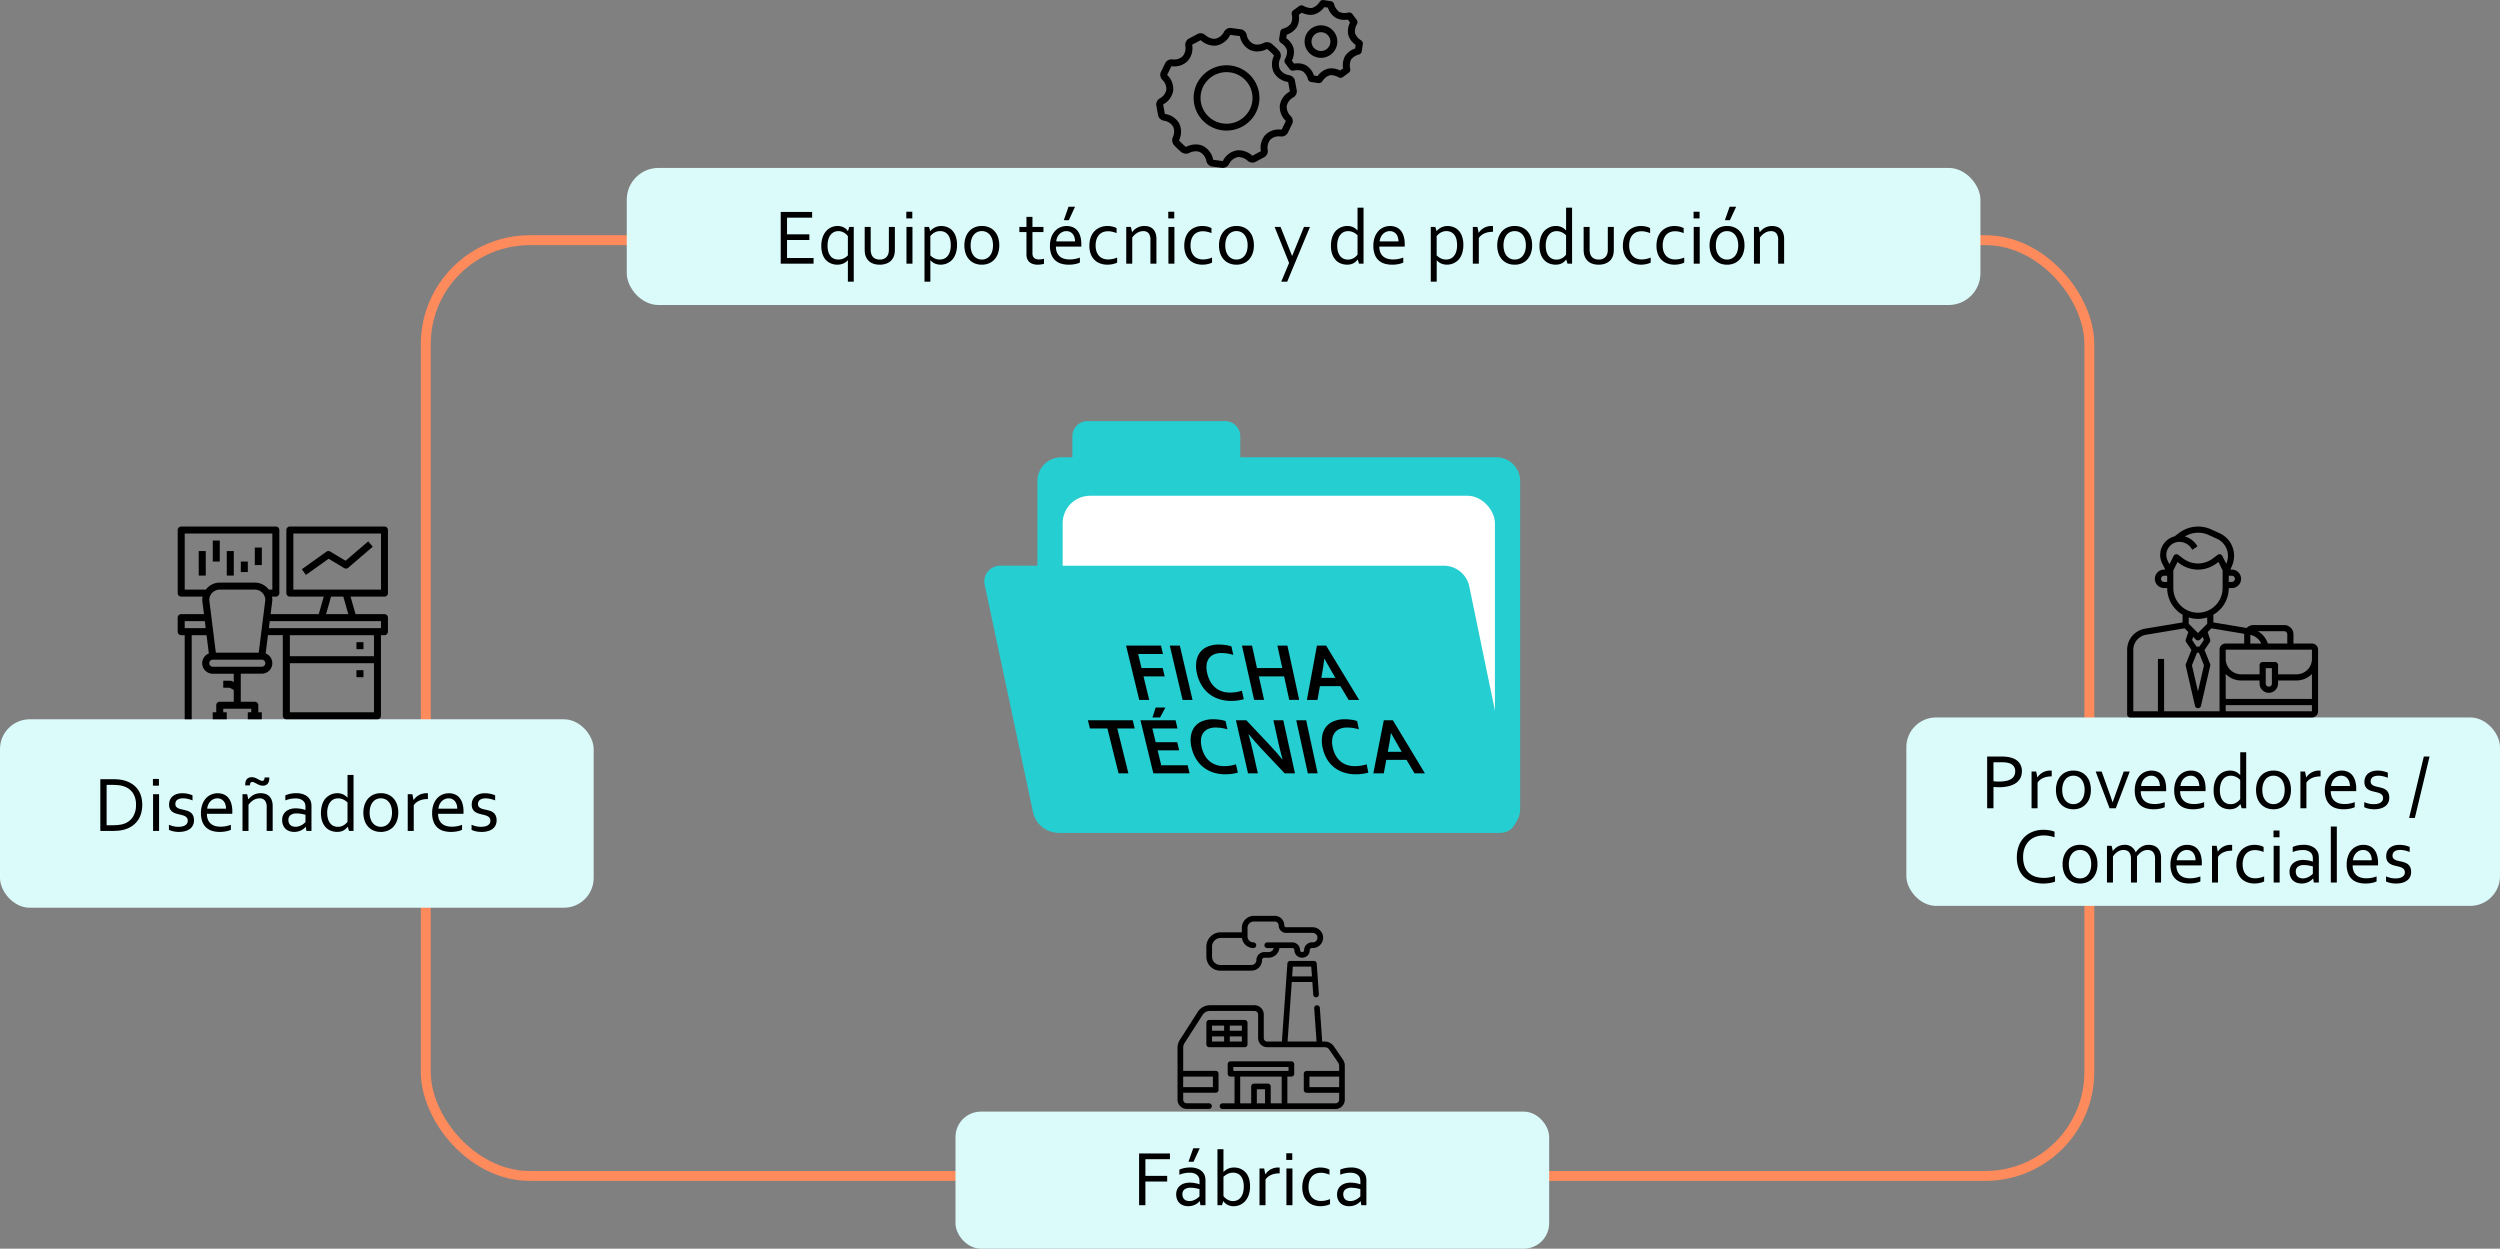 <svg xmlns="http://www.w3.org/2000/svg" width="504.942" height="252.206" viewBox="0 0 504.942 252.206">
  <rect x="0" y="0" width="504.942" height="252.206" fill="#808080" stroke="none"/>
  <g id="Grupo_57157" data-name="Grupo 57157" transform="translate(2506.309 -290.676)">
    <g id="Rectángulo_5869" data-name="Rectángulo 5869" transform="translate(-2421.31 338.186)" fill="none" stroke="#ff8a5b" stroke-width="2">
      <rect width="338" height="191" rx="22" stroke="none"/>
      <rect x="1" y="1" width="336" height="189" rx="21" fill="none"/>
    </g>
    <rect id="Rectángulo_5864" data-name="Rectángulo 5864" width="119.906" height="38.064" rx="6.012" transform="translate(-2506.309 435.953)" fill="#dbfafa"/>
    <rect id="Rectángulo_5865" data-name="Rectángulo 5865" width="119.906" height="27.684" rx="5.127" transform="translate(-2313.32 515.198)" fill="#dbfafa"/>
    <rect id="Rectángulo_5866" data-name="Rectángulo 5866" width="273.407" height="27.684" rx="6.404" transform="translate(-2379.717 324.595)" fill="#dbfafa"/>
    <rect id="Rectángulo_5867" data-name="Rectángulo 5867" width="119.906" height="38.064" rx="6.012" transform="translate(-2121.273 435.581)" fill="#dbfafa"/>
    <g id="Grupo_57145" data-name="Grupo 57145">
      <path id="Trazado_108465" data-name="Trazado 108465" d="M-2204.07,383.032H-2255.8v-4.24a3.07,3.07,0,0,0-3.061-3.062h-27.794a3.071,3.071,0,0,0-3.062,3.062v4.24h-2.262a4.819,4.819,0,0,0-4.8,4.8v66.235a4.819,4.819,0,0,0,4.8,4.8h87.905a4.819,4.819,0,0,0,4.805-4.8V387.837A4.82,4.82,0,0,0-2204.07,383.032Z" fill="#25ced1"/>
      <rect id="Rectángulo_5868" data-name="Rectángulo 5868" width="87.307" height="63.125" rx="5.544" transform="translate(-2291.676 390.805)" fill="#fff"/>
      <path id="Trazado_108466" data-name="Trazado 108466" d="M-2203.317,458.876h-89.411a5.289,5.289,0,0,1-4.91-4.039L-2307.379,409a3.2,3.2,0,0,1,3.2-4.064h89.7a5.276,5.276,0,0,1,4.905,4.064l9.474,45.836A3.2,3.2,0,0,1-2203.317,458.876Z" fill="#25ced1"/>
      <g id="Grupo_57144" data-name="Grupo 57144">
        <path id="Trazado_108467" data-name="Trazado 108467" d="M-2274.2,432.04h-2.009l-2.659-10.971h7.048l.4,1.694h-5.015l.686,2.847h4.278l.4,1.681h-4.272Z"/>
        <path id="Trazado_108468" data-name="Trazado 108468" d="M-2267.456,432.04l-2.583-10.971h2.026l2.566,10.971Z"/>
        <path id="Trazado_108469" data-name="Trazado 108469" d="M-2259.638,422.573a3.686,3.686,0,0,0-1.463.272,2.4,2.4,0,0,0-1.016.791,2.769,2.769,0,0,0-.485,1.28,4.828,4.828,0,0,0,.12,1.736,6.064,6.064,0,0,0,.647,1.7,4.47,4.47,0,0,0,1.012,1.221,4.1,4.1,0,0,0,1.331.739,5.074,5.074,0,0,0,1.614.248,8.106,8.106,0,0,0,1.25-.1,6.39,6.39,0,0,0,1.151-.286l.388,1.718a7.982,7.982,0,0,1-1.181.256,9.473,9.473,0,0,1-1.356.094,7.788,7.788,0,0,1-2.543-.395,6.46,6.46,0,0,1-2.025-1.115,6.422,6.422,0,0,1-1.468-1.729,7.919,7.919,0,0,1-.875-2.23,6.661,6.661,0,0,1-.158-2.332,4.182,4.182,0,0,1,.673-1.87,3.646,3.646,0,0,1,1.524-1.248,5.668,5.668,0,0,1,2.355-.463,9.27,9.27,0,0,1,1.354.1,7.554,7.554,0,0,1,1.194.268l.387,1.717a9.506,9.506,0,0,0-1.3-.288A8.185,8.185,0,0,0-2259.638,422.573Z"/>
        <path id="Trazado_108470" data-name="Trazado 108470" d="M-2252.427,425.61h5.111l-.991-4.541h2.026l2.378,10.971h-2.009l-1.037-4.749h-5.1l1.056,4.749h-2.009l-2.457-10.971h2.026Z"/>
        <path id="Trazado_108471" data-name="Trazado 108471" d="M-2235.58,429.262h-4.141l-.483,2.778h-2.14l2.027-10.971h1.854l6.665,10.971h-2.124Zm-3.256-5.535q-.215,1.728-.422,2.883l-.169.977h2.846l-.582-.977q-.693-1.165-1.64-2.883Z"/>
        <path id="Trazado_108472" data-name="Trazado 108472" d="M-2278.4,446.868h-1.985l-2.253-9.06h-3.526l-.416-1.653h9.057l.4,1.653h-3.518Z"/>
        <path id="Trazado_108473" data-name="Trazado 108473" d="M-2271.77,445.239h5.34l.386,1.629h-7.318l-2.6-10.713h7.087l.393,1.653h-5.078l.671,2.781h4.35l.39,1.641h-4.344Zm.848-11.658-1.077,2h-1.538l.649-2Z"/>
        <path id="Trazado_108474" data-name="Trazado 108474" d="M-2260.8,437.623a3.665,3.665,0,0,0-1.445.266,2.365,2.365,0,0,0-1,.772,2.685,2.685,0,0,0-.478,1.25,4.66,4.66,0,0,0,.12,1.695,5.9,5.9,0,0,0,.641,1.659,4.394,4.394,0,0,0,1,1.193,4.074,4.074,0,0,0,1.316.721,5.049,5.049,0,0,0,1.595.243,8.058,8.058,0,0,0,1.236-.1,6.263,6.263,0,0,0,1.137-.279l.385,1.678a7.96,7.96,0,0,1-1.167.25,9.414,9.414,0,0,1-1.34.092,7.777,7.777,0,0,1-2.513-.386,6.391,6.391,0,0,1-2-1.089,6.3,6.3,0,0,1-1.452-1.688,7.659,7.659,0,0,1-.866-2.178,6.446,6.446,0,0,1-.159-2.277,4.051,4.051,0,0,1,.664-1.826,3.581,3.581,0,0,1,1.5-1.218,5.645,5.645,0,0,1,2.327-.452,9.2,9.2,0,0,1,1.338.093,7.386,7.386,0,0,1,1.18.262l.385,1.677a9.4,9.4,0,0,0-1.281-.282A8.141,8.141,0,0,0-2260.8,437.623Z"/>
        <path id="Trazado_108475" data-name="Trazado 108475" d="M-2249.86,441.158q1.538,1.641,2.55,2.909h.049q-.56-2.083-.771-3.038l-1.081-4.874h2l2.357,10.713h-2.083l-4.636-4.909q-1.224-1.283-2.609-2.976h-.048q.543,1.975.787,3.055l1.092,4.83h-1.985l-2.439-10.713h2.1Z"/>
        <path id="Trazado_108476" data-name="Trazado 108476" d="M-2242.159,446.868l-2.335-10.713h2l2.318,10.713Z"/>
        <path id="Trazado_108477" data-name="Trazado 108477" d="M-2234.246,437.623a3.71,3.71,0,0,0-1.451.266,2.425,2.425,0,0,0-1.019.772,2.726,2.726,0,0,0-.5,1.25,4.615,4.615,0,0,0,.084,1.695,5.783,5.783,0,0,0,.606,1.659,4.27,4.27,0,0,0,.975,1.193,3.975,3.975,0,0,0,1.3.721,5,5,0,0,0,1.589.243,8.092,8.092,0,0,0,1.238-.1,6.352,6.352,0,0,0,1.143-.279l.349,1.678a8.072,8.072,0,0,1-1.171.25,9.466,9.466,0,0,1-1.343.092,7.707,7.707,0,0,1-2.505-.386,6.228,6.228,0,0,1-1.979-1.089,6.131,6.131,0,0,1-1.417-1.688,7.491,7.491,0,0,1-.82-2.178,6.382,6.382,0,0,1-.11-2.277,4.134,4.134,0,0,1,.7-1.826,3.694,3.694,0,0,1,1.53-1.218,5.712,5.712,0,0,1,2.337-.452,9.17,9.17,0,0,1,1.336.093,7.286,7.286,0,0,1,1.174.262l.349,1.677a9.2,9.2,0,0,0-1.275-.282A8.092,8.092,0,0,0-2234.246,437.623Z"/>
        <path id="Trazado_108478" data-name="Trazado 108478" d="M-2222.218,444.155h-4.092l-.507,2.713h-2.115l2.119-10.713h1.831l6.473,10.713h-2.1Zm-3.16-5.406q-.231,1.688-.447,2.816l-.178.954h2.813l-.565-.954q-.672-1.139-1.59-2.816Z"/>
      </g>
    </g>
    <path id="Trazado_108555" data-name="Trazado 108555" d="M-99.98-1.148h5.359V0h-6.633V-10.453h6.344V-9.3h-5.07V-5.93h4.508v1.148H-99.98Zm8.188-2.516a4.081,4.081,0,0,0,.211,1.43,2.3,2.3,0,0,0,.535.863,1.737,1.737,0,0,0,.707.422,2.562,2.562,0,0,0,.727.113,2.492,2.492,0,0,0,1.055-.227,2.835,2.835,0,0,0,.867-.617V-5.562a2.738,2.738,0,0,0-.281-.32,2.468,2.468,0,0,0-.418-.332,2.556,2.556,0,0,0-.543-.258,2.018,2.018,0,0,0-.664-.105,2.016,2.016,0,0,0-.949.215,1.967,1.967,0,0,0-.687.6,2.731,2.731,0,0,0-.418.918A4.654,4.654,0,0,0-91.793-3.664Zm-1.266.1a5.216,5.216,0,0,1,.28-1.8,3.757,3.757,0,0,1,.74-1.262,2.963,2.963,0,0,1,1.051-.746,3.153,3.153,0,0,1,1.222-.246,2.86,2.86,0,0,1,.841.125,2.442,2.442,0,0,1,.607.285,2.128,2.128,0,0,1,.393.328,2.072,2.072,0,0,1,.23.3h.031l.249-.844h.911V3.633h-1.188V-.687h-.023a2.619,2.619,0,0,1-.926.66A3.079,3.079,0,0,1-89.848.2a3.51,3.51,0,0,1-.672-.07,3.1,3.1,0,0,1-.719-.238,3.1,3.1,0,0,1-.687-.445,2.742,2.742,0,0,1-.578-.7,3.859,3.859,0,0,1-.4-.988A5.14,5.14,0,0,1-93.059-3.562ZM-81.27.2A3.973,3.973,0,0,1-82.309.07a2.824,2.824,0,0,1-.809-.352,2.354,2.354,0,0,1-.59-.543,2.678,2.678,0,0,1-.383-.691,2.745,2.745,0,0,1-.156-.617,5.332,5.332,0,0,1-.047-.734V-7.422h1.211v4.547a2.816,2.816,0,0,0,.164,1.031,1.535,1.535,0,0,0,.605.738,1.934,1.934,0,0,0,1.066.27,1.87,1.87,0,0,0,1.105-.3,1.626,1.626,0,0,0,.6-.8,2.911,2.911,0,0,0,.133-.945V-7.422H-78.2v4.563a5.333,5.333,0,0,1-.043.7,3.1,3.1,0,0,1-.137.6,2.707,2.707,0,0,1-.387.707,2.393,2.393,0,0,1-.605.559A2.917,2.917,0,0,1-80.2.066,4.057,4.057,0,0,1-81.27.2Zm5.414-.2V-7.422h1.211V0Zm-.031-9.148V-10.5h1.211v1.352Zm8.977,5.367a4.523,4.523,0,0,0-.138-1.164,2.511,2.511,0,0,0-.412-.879,1.86,1.86,0,0,0-.676-.559,2.092,2.092,0,0,0-.927-.2,2.2,2.2,0,0,0-.688.1,2.579,2.579,0,0,0-.562.258,2.425,2.425,0,0,0-.432.336,3.556,3.556,0,0,0-.291.32V-1.68a2.966,2.966,0,0,0,.876.617A2.492,2.492,0,0,0-69.1-.836a2.3,2.3,0,0,0,.731-.129,1.8,1.8,0,0,0,.711-.461,2.526,2.526,0,0,0,.538-.9A4.222,4.222,0,0,0-66.91-3.781Zm1.266-.016A5.55,5.55,0,0,1-65.8-2.426a4.279,4.279,0,0,1-.4,1.043,2.888,2.888,0,0,1-.589.746,3.3,3.3,0,0,1-.7.484,3.071,3.071,0,0,1-.734.266,3.274,3.274,0,0,1-.7.082,2.9,2.9,0,0,1-1.185-.223,2.7,2.7,0,0,1-.9-.66h-.023v4.32h-1.188V-7.422h.914l.258.844h.023a1.632,1.632,0,0,1,.262-.3,2.879,2.879,0,0,1,.43-.316,3.008,3.008,0,0,1,.648-.293,2.617,2.617,0,0,1,.824-.125,3.516,3.516,0,0,1,1.207.211,2.688,2.688,0,0,1,1.027.672,3.373,3.373,0,0,1,.715,1.184A5.037,5.037,0,0,1-65.645-3.8Zm7.266.094a4.082,4.082,0,0,0-.168-1.223,2.712,2.712,0,0,0-.469-.906,1.984,1.984,0,0,0-.715-.562,2.133,2.133,0,0,0-.906-.191,2.133,2.133,0,0,0-.906.191,1.984,1.984,0,0,0-.715.563,2.712,2.712,0,0,0-.469.906A4.082,4.082,0,0,0-62.895-3.7a4.053,4.053,0,0,0,.168,1.215,2.627,2.627,0,0,0,.473.9,2.038,2.038,0,0,0,.719.559,2.133,2.133,0,0,0,.906.191,2.107,2.107,0,0,0,.9-.191,2.012,2.012,0,0,0,.711-.559,2.667,2.667,0,0,0,.469-.9A4.053,4.053,0,0,0-58.379-3.7Zm1.266,0a4.826,4.826,0,0,1-.25,1.594,3.6,3.6,0,0,1-.707,1.23,3.134,3.134,0,0,1-1.105.793A3.616,3.616,0,0,1-60.629.2a3.706,3.706,0,0,1-1.48-.281,3.126,3.126,0,0,1-1.109-.793,3.5,3.5,0,0,1-.7-1.23A4.968,4.968,0,0,1-64.16-3.7a4.852,4.852,0,0,1,.25-1.6A3.638,3.638,0,0,1-63.2-6.539a3.1,3.1,0,0,1,1.109-.8,3.644,3.644,0,0,1,1.457-.281,3.714,3.714,0,0,1,1.477.281,3.059,3.059,0,0,1,1.109.8,3.573,3.573,0,0,1,.7,1.234A5,5,0,0,1-57.113-3.7ZM-48.082.016a2.515,2.515,0,0,1-.477.117A5.161,5.161,0,0,1-49.324.2,3.194,3.194,0,0,1-50.34.051a1.909,1.909,0,0,1-.715-.414,1.681,1.681,0,0,1-.426-.652,2.454,2.454,0,0,1-.141-.852V-6.383h-1.43V-7.422h1.43V-9.453h1.211v2.031h2.219v1.039H-50.41v4.328a1.475,1.475,0,0,0,.074.477A.968.968,0,0,0-50.1-1.2a1.092,1.092,0,0,0,.41.25,1.785,1.785,0,0,0,.6.09A3.573,3.573,0,0,0-48.578-.9a4.058,4.058,0,0,0,.5-.1Zm6.273-11.523-1.258,2.727h-1.016l.961-2.727Zm-1.748,4.93a1.856,1.856,0,0,0-.779.164,2.021,2.021,0,0,0-.629.445,2.256,2.256,0,0,0-.435.66,2.591,2.591,0,0,0-.206.809h3.8a2.805,2.805,0,0,0-.115-.816,1.983,1.983,0,0,0-.336-.66,1.571,1.571,0,0,0-.546-.441A1.677,1.677,0,0,0-43.557-6.578Zm.639,5.719a5.7,5.7,0,0,0,1.1-.1,6.592,6.592,0,0,0,.988-.277V-.227a3.955,3.955,0,0,1-.984.309A6.625,6.625,0,0,1-43.074.2a5.34,5.34,0,0,1-1.5-.2,3.1,3.1,0,0,1-1.211-.656,3.049,3.049,0,0,1-.8-1.184,4.784,4.784,0,0,1-.289-1.762,5,5,0,0,1,.281-1.762,3.71,3.71,0,0,1,.748-1.246,3.048,3.048,0,0,1,1.075-.75,3.308,3.308,0,0,1,1.27-.25,3.235,3.235,0,0,1,1.165.207,2.387,2.387,0,0,1,.939.652,3.188,3.188,0,0,1,.627,1.148,5.461,5.461,0,0,1,.23,1.688v.16q0,.066-.008.3h-5.125a3.032,3.032,0,0,0,.215,1.207,2.121,2.121,0,0,0,.586.8A2.33,2.33,0,0,0-44-1,3.968,3.968,0,0,0-42.918-.859Zm7.625-6.758a4.585,4.585,0,0,1,1.031.113,3.049,3.049,0,0,1,.844.316V-6.18a6.771,6.771,0,0,0-.906-.281,3.809,3.809,0,0,0-.844-.094,2.825,2.825,0,0,0-.9.148,2.084,2.084,0,0,0-.8.488,2.45,2.45,0,0,0-.566.9,3.888,3.888,0,0,0-.215,1.387,3.672,3.672,0,0,0,.16,1.109,2.492,2.492,0,0,0,.477.879,2.15,2.15,0,0,0,.793.578,2.743,2.743,0,0,0,1.1.207,4.4,4.4,0,0,0,.914-.1,5.193,5.193,0,0,0,.9-.277V-.227a2.144,2.144,0,0,1-.348.156,3.941,3.941,0,0,1-.473.137,5.424,5.424,0,0,1-.547.094A4.784,4.784,0,0,1-35.246.2a4.385,4.385,0,0,1-1.418-.227,3.179,3.179,0,0,1-1.168-.7,3.272,3.272,0,0,1-.789-1.187,4.553,4.553,0,0,1-.289-1.7,5.255,5.255,0,0,1,.152-1.32,3.937,3.937,0,0,1,.418-1.031,3.141,3.141,0,0,1,.621-.758,3.5,3.5,0,0,1,.758-.512,3.469,3.469,0,0,1,.832-.289A4.08,4.08,0,0,1-35.293-7.617Zm5,1.227h.023a3.912,3.912,0,0,1,.449-.48,2.913,2.913,0,0,1,.551-.391,2.855,2.855,0,0,1,.668-.262,3.169,3.169,0,0,1,.793-.094,3.148,3.148,0,0,1,.953.141,1.962,1.962,0,0,1,.773.453,2.17,2.17,0,0,1,.52.816,3.505,3.505,0,0,1,.191,1.238V0h-1.211V-4.773a2.077,2.077,0,0,0-.371-1.383,1.364,1.364,0,0,0-1.082-.422,2.343,2.343,0,0,0-1.211.348,3.226,3.226,0,0,0-1.008.957V0h-1.211V-7.422h.938ZM-22.949,0V-7.422h1.211V0Zm-.031-9.148V-10.5h1.211v1.352Zm6.852,1.531A4.585,4.585,0,0,1-15.1-7.5a3.049,3.049,0,0,1,.844.316V-6.18a6.771,6.771,0,0,0-.906-.281A3.809,3.809,0,0,0-16-6.555a2.825,2.825,0,0,0-.9.148,2.084,2.084,0,0,0-.8.488,2.45,2.45,0,0,0-.566.9,3.888,3.888,0,0,0-.215,1.387,3.672,3.672,0,0,0,.16,1.109,2.492,2.492,0,0,0,.477.879,2.15,2.15,0,0,0,.793.578,2.743,2.743,0,0,0,1.1.207,4.4,4.4,0,0,0,.914-.1,5.193,5.193,0,0,0,.9-.277V-.227a2.144,2.144,0,0,1-.348.156,3.941,3.941,0,0,1-.473.137A5.424,5.424,0,0,1-15.5.16,4.784,4.784,0,0,1-16.082.2,4.385,4.385,0,0,1-17.5-.031a3.179,3.179,0,0,1-1.168-.7,3.272,3.272,0,0,1-.789-1.187,4.553,4.553,0,0,1-.289-1.7,5.255,5.255,0,0,1,.152-1.32,3.937,3.937,0,0,1,.418-1.031,3.141,3.141,0,0,1,.621-.758,3.5,3.5,0,0,1,.758-.512,3.468,3.468,0,0,1,.832-.289A4.08,4.08,0,0,1-16.129-7.617ZM-6.949-3.7a4.082,4.082,0,0,0-.168-1.223,2.712,2.712,0,0,0-.469-.906A1.984,1.984,0,0,0-8.3-6.395a2.133,2.133,0,0,0-.906-.191,2.133,2.133,0,0,0-.906.191,1.984,1.984,0,0,0-.715.563,2.712,2.712,0,0,0-.469.906A4.082,4.082,0,0,0-11.465-3.7,4.053,4.053,0,0,0-11.3-2.488a2.627,2.627,0,0,0,.473.9,2.038,2.038,0,0,0,.719.559A2.133,2.133,0,0,0-9.2-.836a2.107,2.107,0,0,0,.9-.191,2.012,2.012,0,0,0,.711-.559,2.667,2.667,0,0,0,.469-.9A4.053,4.053,0,0,0-6.949-3.7Zm1.266,0a4.826,4.826,0,0,1-.25,1.594,3.6,3.6,0,0,1-.707,1.23,3.134,3.134,0,0,1-1.105.793A3.616,3.616,0,0,1-9.2.2a3.706,3.706,0,0,1-1.48-.281,3.126,3.126,0,0,1-1.109-.793,3.5,3.5,0,0,1-.7-1.23A4.968,4.968,0,0,1-12.73-3.7a4.852,4.852,0,0,1,.25-1.6,3.638,3.638,0,0,1,.707-1.234,3.1,3.1,0,0,1,1.109-.8,3.644,3.644,0,0,1,1.457-.281,3.714,3.714,0,0,1,1.477.281,3.059,3.059,0,0,1,1.109.8,3.573,3.573,0,0,1,.7,1.234A5,5,0,0,1-5.684-3.7ZM-1.5-7.422H-.293L2.012-1.6H2.06l2.366-5.82H5.637L1.041,3.633h-1.2L1.424-.148ZM11.145-3.633a4.326,4.326,0,0,0,.145,1.16,2.619,2.619,0,0,0,.418.883,1.852,1.852,0,0,0,.672.559,2.051,2.051,0,0,0,.914.2,2.242,2.242,0,0,0,.7-.1,2.45,2.45,0,0,0,.559-.258,2.453,2.453,0,0,0,.422-.332,2.346,2.346,0,0,0,.277-.324V-5.734a2.961,2.961,0,0,0-.867-.613,2.474,2.474,0,0,0-1.062-.23,2.243,2.243,0,0,0-.723.129,1.774,1.774,0,0,0-.7.465,2.575,2.575,0,0,0-.535.9A4.21,4.21,0,0,0,11.145-3.633Zm-1.266.016a5.574,5.574,0,0,1,.152-1.371,4.29,4.29,0,0,1,.4-1.043,2.886,2.886,0,0,1,.586-.746,3.41,3.41,0,0,1,.7-.488,2.955,2.955,0,0,1,.73-.27,3.246,3.246,0,0,1,.7-.082,2.838,2.838,0,0,1,1.18.227,2.741,2.741,0,0,1,.9.664h.023v-4.586h1.211V0h-.914l-.25-.828h-.031a3.724,3.724,0,0,1-.328.363,2.249,2.249,0,0,1-.441.332,2.4,2.4,0,0,1-.586.238,2.96,2.96,0,0,1-.77.09,3.564,3.564,0,0,1-1.2-.207A2.764,2.764,0,0,1,10.9-.676a3.369,3.369,0,0,1-.738-1.18A4.871,4.871,0,0,1,9.879-3.617ZM21.764-6.578a1.856,1.856,0,0,0-.779.164,2.021,2.021,0,0,0-.629.445,2.256,2.256,0,0,0-.435.66,2.591,2.591,0,0,0-.206.809h3.8a2.805,2.805,0,0,0-.115-.816,1.983,1.983,0,0,0-.336-.66,1.571,1.571,0,0,0-.546-.441A1.677,1.677,0,0,0,21.764-6.578ZM22.4-.859a5.7,5.7,0,0,0,1.1-.1,6.592,6.592,0,0,0,.988-.277V-.227A3.955,3.955,0,0,1,23.5.082,6.625,6.625,0,0,1,22.246.2a5.34,5.34,0,0,1-1.5-.2,3.1,3.1,0,0,1-1.211-.656,3.049,3.049,0,0,1-.8-1.184,4.784,4.784,0,0,1-.289-1.762,5,5,0,0,1,.281-1.762,3.71,3.71,0,0,1,.748-1.246,3.048,3.048,0,0,1,1.075-.75,3.308,3.308,0,0,1,1.27-.25,3.235,3.235,0,0,1,1.165.207,2.387,2.387,0,0,1,.939.652,3.188,3.188,0,0,1,.627,1.148,5.461,5.461,0,0,1,.23,1.688v.16q0,.066-.008.3H19.652a3.033,3.033,0,0,0,.215,1.207,2.121,2.121,0,0,0,.586.8A2.33,2.33,0,0,0,21.324-1,3.968,3.968,0,0,0,22.4-.859ZM35.355-3.781a4.523,4.523,0,0,0-.138-1.164,2.511,2.511,0,0,0-.412-.879,1.86,1.86,0,0,0-.676-.559,2.092,2.092,0,0,0-.927-.2,2.2,2.2,0,0,0-.688.1,2.579,2.579,0,0,0-.562.258,2.425,2.425,0,0,0-.432.336,3.556,3.556,0,0,0-.291.32V-1.68a2.966,2.966,0,0,0,.876.617,2.492,2.492,0,0,0,1.057.227,2.3,2.3,0,0,0,.731-.129,1.8,1.8,0,0,0,.711-.461,2.526,2.526,0,0,0,.538-.9A4.222,4.222,0,0,0,35.355-3.781ZM36.621-3.8a5.55,5.55,0,0,1-.153,1.371,4.279,4.279,0,0,1-.4,1.043,2.888,2.888,0,0,1-.589.746,3.3,3.3,0,0,1-.7.484,3.071,3.071,0,0,1-.734.266,3.274,3.274,0,0,1-.7.082,2.9,2.9,0,0,1-1.185-.223,2.7,2.7,0,0,1-.9-.66h-.023v4.32H30.043V-7.422h.914l.258.844h.023a1.632,1.632,0,0,1,.262-.3,2.879,2.879,0,0,1,.43-.316,3.007,3.007,0,0,1,.648-.293,2.617,2.617,0,0,1,.824-.125,3.516,3.516,0,0,1,1.207.211,2.688,2.688,0,0,1,1.027.672,3.373,3.373,0,0,1,.715,1.184A5.037,5.037,0,0,1,36.621-3.8Zm5.984-2.641h-.094a4.541,4.541,0,0,0-.844.078,3.553,3.553,0,0,0-.777.238,2.948,2.948,0,0,0-.656.395,2.115,2.115,0,0,0-.488.555V0H38.535V-7.422h.938l.234,1.18h.023a2.762,2.762,0,0,1,.441-.539,3.015,3.015,0,0,1,.59-.437,3.037,3.037,0,0,1,.719-.293,3.134,3.134,0,0,1,.82-.105q.078,0,.16,0t.145.012ZM49.246-3.7a4.082,4.082,0,0,0-.168-1.223,2.712,2.712,0,0,0-.469-.906,1.984,1.984,0,0,0-.715-.562,2.133,2.133,0,0,0-.906-.191,2.133,2.133,0,0,0-.906.191,1.984,1.984,0,0,0-.715.563,2.712,2.712,0,0,0-.469.906A4.082,4.082,0,0,0,44.73-3.7,4.053,4.053,0,0,0,44.9-2.488a2.627,2.627,0,0,0,.473.9,2.038,2.038,0,0,0,.719.559A2.133,2.133,0,0,0,47-.836a2.107,2.107,0,0,0,.9-.191,2.012,2.012,0,0,0,.711-.559,2.667,2.667,0,0,0,.469-.9A4.053,4.053,0,0,0,49.246-3.7Zm1.266,0a4.826,4.826,0,0,1-.25,1.594,3.6,3.6,0,0,1-.707,1.23,3.134,3.134,0,0,1-1.105.793A3.616,3.616,0,0,1,47,.2a3.706,3.706,0,0,1-1.48-.281,3.126,3.126,0,0,1-1.109-.793,3.5,3.5,0,0,1-.7-1.23A4.968,4.968,0,0,1,43.465-3.7a4.852,4.852,0,0,1,.25-1.6,3.638,3.638,0,0,1,.707-1.234,3.1,3.1,0,0,1,1.109-.8,3.644,3.644,0,0,1,1.457-.281,3.714,3.714,0,0,1,1.477.281,3.059,3.059,0,0,1,1.109.8,3.573,3.573,0,0,1,.7,1.234A5,5,0,0,1,50.512-3.7Zm2.75.07a4.326,4.326,0,0,0,.145,1.16,2.619,2.619,0,0,0,.418.883,1.852,1.852,0,0,0,.672.559,2.051,2.051,0,0,0,.914.2,2.242,2.242,0,0,0,.7-.1,2.45,2.45,0,0,0,.559-.258,2.453,2.453,0,0,0,.422-.332,2.346,2.346,0,0,0,.277-.324V-5.734a2.961,2.961,0,0,0-.867-.613,2.474,2.474,0,0,0-1.062-.23,2.243,2.243,0,0,0-.723.129,1.774,1.774,0,0,0-.7.465,2.575,2.575,0,0,0-.535.9A4.21,4.21,0,0,0,53.262-3.633ZM52-3.617a5.574,5.574,0,0,1,.152-1.371,4.29,4.29,0,0,1,.4-1.043,2.886,2.886,0,0,1,.586-.746,3.41,3.41,0,0,1,.7-.488,2.955,2.955,0,0,1,.73-.27,3.246,3.246,0,0,1,.7-.082,2.838,2.838,0,0,1,1.18.227,2.741,2.741,0,0,1,.9.664h.023v-4.586h1.211V0H57.66l-.25-.828h-.031a3.724,3.724,0,0,1-.328.363,2.249,2.249,0,0,1-.441.332,2.4,2.4,0,0,1-.586.238,2.96,2.96,0,0,1-.77.09,3.564,3.564,0,0,1-1.2-.207,2.764,2.764,0,0,1-1.043-.664,3.369,3.369,0,0,1-.738-1.18A4.871,4.871,0,0,1,52-3.617ZM63.941.2A3.973,3.973,0,0,1,62.9.07a2.824,2.824,0,0,1-.809-.352,2.354,2.354,0,0,1-.59-.543,2.679,2.679,0,0,1-.383-.691,2.745,2.745,0,0,1-.156-.617,5.332,5.332,0,0,1-.047-.734V-7.422h1.211v4.547a2.816,2.816,0,0,0,.164,1.031,1.535,1.535,0,0,0,.605.738,1.934,1.934,0,0,0,1.066.27,1.87,1.87,0,0,0,1.105-.3,1.626,1.626,0,0,0,.6-.8,2.911,2.911,0,0,0,.133-.945V-7.422h1.211v4.563a5.333,5.333,0,0,1-.043.7,3.1,3.1,0,0,1-.137.6,2.707,2.707,0,0,1-.387.707A2.393,2.393,0,0,1,65.84-.3a2.917,2.917,0,0,1-.832.363A4.057,4.057,0,0,1,63.941.2Zm8.523-7.812A4.585,4.585,0,0,1,73.5-7.5a3.049,3.049,0,0,1,.844.316V-6.18a6.771,6.771,0,0,0-.906-.281,3.809,3.809,0,0,0-.844-.094,2.825,2.825,0,0,0-.9.148,2.084,2.084,0,0,0-.8.488,2.45,2.45,0,0,0-.566.9,3.888,3.888,0,0,0-.215,1.387,3.672,3.672,0,0,0,.16,1.109,2.492,2.492,0,0,0,.477.879,2.15,2.15,0,0,0,.793.578,2.743,2.743,0,0,0,1.1.207,4.4,4.4,0,0,0,.914-.1,5.193,5.193,0,0,0,.9-.277V-.227a2.144,2.144,0,0,1-.348.156,3.941,3.941,0,0,1-.473.137A5.424,5.424,0,0,1,73.09.16,4.784,4.784,0,0,1,72.512.2a4.385,4.385,0,0,1-1.418-.227,3.179,3.179,0,0,1-1.168-.7,3.272,3.272,0,0,1-.789-1.187,4.553,4.553,0,0,1-.289-1.7A5.255,5.255,0,0,1,69-4.937a3.937,3.937,0,0,1,.418-1.031,3.141,3.141,0,0,1,.621-.758,3.5,3.5,0,0,1,.758-.512,3.468,3.468,0,0,1,.832-.289A4.08,4.08,0,0,1,72.465-7.617Zm6.781,0a4.585,4.585,0,0,1,1.031.113,3.049,3.049,0,0,1,.844.316V-6.18a6.771,6.771,0,0,0-.906-.281,3.809,3.809,0,0,0-.844-.094,2.825,2.825,0,0,0-.9.148,2.084,2.084,0,0,0-.8.488,2.45,2.45,0,0,0-.566.9,3.888,3.888,0,0,0-.215,1.387,3.672,3.672,0,0,0,.16,1.109,2.492,2.492,0,0,0,.477.879,2.15,2.15,0,0,0,.793.578,2.743,2.743,0,0,0,1.1.207,4.4,4.4,0,0,0,.914-.1,5.193,5.193,0,0,0,.9-.277V-.227a2.144,2.144,0,0,1-.348.156,3.941,3.941,0,0,1-.473.137,5.424,5.424,0,0,1-.547.094A4.784,4.784,0,0,1,79.293.2a4.385,4.385,0,0,1-1.418-.227,3.179,3.179,0,0,1-1.168-.7,3.272,3.272,0,0,1-.789-1.187,4.553,4.553,0,0,1-.289-1.7,5.255,5.255,0,0,1,.152-1.32A3.937,3.937,0,0,1,76.2-5.969a3.141,3.141,0,0,1,.621-.758,3.5,3.5,0,0,1,.758-.512,3.468,3.468,0,0,1,.832-.289A4.08,4.08,0,0,1,79.246-7.617ZM83.152,0V-7.422h1.211V0Zm-.031-9.148V-10.5h1.211v1.352ZM92.137-3.7a4.082,4.082,0,0,0-.168-1.223,2.712,2.712,0,0,0-.469-.906,1.984,1.984,0,0,0-.715-.562,2.133,2.133,0,0,0-.906-.191,2.133,2.133,0,0,0-.906.191,1.984,1.984,0,0,0-.715.563,2.712,2.712,0,0,0-.469.906A4.082,4.082,0,0,0,87.621-3.7a4.053,4.053,0,0,0,.168,1.215,2.627,2.627,0,0,0,.473.9,2.038,2.038,0,0,0,.719.559,2.133,2.133,0,0,0,.906.191,2.107,2.107,0,0,0,.9-.191,2.012,2.012,0,0,0,.711-.559,2.667,2.667,0,0,0,.469-.9A4.053,4.053,0,0,0,92.137-3.7Zm1.266,0a4.826,4.826,0,0,1-.25,1.594,3.6,3.6,0,0,1-.707,1.23,3.134,3.134,0,0,1-1.105.793A3.616,3.616,0,0,1,89.887.2a3.706,3.706,0,0,1-1.48-.281A3.126,3.126,0,0,1,87.3-.879a3.5,3.5,0,0,1-.7-1.23A4.968,4.968,0,0,1,86.355-3.7a4.852,4.852,0,0,1,.25-1.6,3.638,3.638,0,0,1,.707-1.234,3.1,3.1,0,0,1,1.109-.8,3.644,3.644,0,0,1,1.457-.281,3.714,3.714,0,0,1,1.477.281,3.059,3.059,0,0,1,1.109.8,3.573,3.573,0,0,1,.7,1.234A5,5,0,0,1,93.4-3.7Zm-1.687-7.8L90.457-8.781H89.441l.961-2.727Zm4.773,5.117h.023a3.912,3.912,0,0,1,.449-.48,2.913,2.913,0,0,1,.551-.391,2.855,2.855,0,0,1,.668-.262,3.168,3.168,0,0,1,.793-.094,3.148,3.148,0,0,1,.953.141,1.962,1.962,0,0,1,.773.453,2.17,2.17,0,0,1,.52.816,3.505,3.505,0,0,1,.191,1.238V0H100.2V-4.773a2.077,2.077,0,0,0-.371-1.383,1.364,1.364,0,0,0-1.082-.422,2.343,2.343,0,0,0-1.211.348,3.226,3.226,0,0,0-1.008.957V0H95.316V-7.422h.938Z" transform="translate(-2247.367 343.937)"/>
    <path id="Trazado_108553" data-name="Trazado 108553" d="M-21.6,0h-1.273V-10.453h6.234V-9.3H-21.6V-5.93h4.4v1.148h-4.4Zm10.984-.82h-.031a2.412,2.412,0,0,1-.375.371,2.715,2.715,0,0,1-.523.328,3.228,3.228,0,0,1-.648.23,3.151,3.151,0,0,1-.75.086,2.925,2.925,0,0,1-.988-.16A2.156,2.156,0,0,1-14.7-.434a2.12,2.12,0,0,1-.5-.754,2.674,2.674,0,0,1-.18-1.008,2.369,2.369,0,0,1,.2-.992,2.1,2.1,0,0,1,.559-.742,2.528,2.528,0,0,1,.863-.469,3.581,3.581,0,0,1,1.113-.164,6.174,6.174,0,0,1,1.07.1,5.57,5.57,0,0,1,.875.234h.031v-.516a3.309,3.309,0,0,0-.039-.539,1.381,1.381,0,0,0-.133-.414,1.576,1.576,0,0,0-.648-.621,2.494,2.494,0,0,0-1.2-.246,5.084,5.084,0,0,0-1.059.105,6.67,6.67,0,0,0-.988.293V-7.18a3.176,3.176,0,0,1,.441-.176A5.171,5.171,0,0,1-13.77-7.5a5.687,5.687,0,0,1,.594-.09q.312-.031.625-.031a3.755,3.755,0,0,1,1.84.4A2.372,2.372,0,0,1-9.684-6.164a2.125,2.125,0,0,1,.168.551,3.976,3.976,0,0,1,.051.66V0H-10.48Zm-.062-2.437q-.334-.094-.793-.18a5.965,5.965,0,0,0-1.011-.094,1.964,1.964,0,0,0-1.205.328A1.18,1.18,0,0,0-14.121-2.2a1.537,1.537,0,0,0,.109.6,1.158,1.158,0,0,0,.3.426,1.232,1.232,0,0,0,.451.25,1.841,1.841,0,0,0,.556.082,2.241,2.241,0,0,0,.723-.113,3.069,3.069,0,0,0,.595-.27,3.275,3.275,0,0,0,.443-.312q.183-.156.268-.242Zm.055-8.25-1.258,2.727h-1.016l.961-2.727ZM-1.73-3.742a4.145,4.145,0,0,0-.207-1.434,2.265,2.265,0,0,0-.531-.859,1.8,1.8,0,0,0-.691-.426,2.4,2.4,0,0,0-.734-.117,2.447,2.447,0,0,0-1.059.234,3.2,3.2,0,0,0-.879.609v3.883a2.919,2.919,0,0,0,.285.324,2.38,2.38,0,0,0,.418.328,2.684,2.684,0,0,0,.543.258,1.983,1.983,0,0,0,.66.105,2.047,2.047,0,0,0,.949-.211,1.915,1.915,0,0,0,.688-.6,2.776,2.776,0,0,0,.418-.922A4.621,4.621,0,0,0-1.73-3.742Zm1.266-.094a5.166,5.166,0,0,1-.281,1.8A3.715,3.715,0,0,1-1.488-.785a2.951,2.951,0,0,1-1.055.738A3.218,3.218,0,0,1-3.77.2a2.656,2.656,0,0,1-.84-.121,2.616,2.616,0,0,1-.617-.289,2.056,2.056,0,0,1-.406-.34,2.17,2.17,0,0,1-.215-.273h-.023L-6.129,0h-.914V-11.312h1.211v4.586h.023a2.847,2.847,0,0,1,.93-.656,2.972,2.972,0,0,1,1.211-.234,3.57,3.57,0,0,1,.676.07,2.925,2.925,0,0,1,.719.242,3.176,3.176,0,0,1,.684.453,2.809,2.809,0,0,1,.578.7,3.759,3.759,0,0,1,.4.992A5.315,5.315,0,0,1-.465-3.836Zm5.984-2.6H5.426a4.541,4.541,0,0,0-.844.078,3.553,3.553,0,0,0-.777.238,2.948,2.948,0,0,0-.656.395,2.115,2.115,0,0,0-.488.555V0H1.449V-7.422h.938l.234,1.18h.023a2.762,2.762,0,0,1,.441-.539,3.015,3.015,0,0,1,.59-.437,3.037,3.037,0,0,1,.719-.293,3.134,3.134,0,0,1,.82-.105q.078,0,.16,0T5.52-7.6ZM6.887,0V-7.422H8.1V0ZM6.855-9.148V-10.5H8.066v1.352Zm6.852,1.531a4.585,4.585,0,0,1,1.031.113,3.049,3.049,0,0,1,.844.316V-6.18a6.771,6.771,0,0,0-.906-.281,3.809,3.809,0,0,0-.844-.094,2.825,2.825,0,0,0-.9.148,2.084,2.084,0,0,0-.8.488,2.45,2.45,0,0,0-.566.9,3.888,3.888,0,0,0-.215,1.387,3.672,3.672,0,0,0,.16,1.109,2.492,2.492,0,0,0,.477.879,2.15,2.15,0,0,0,.793.578,2.743,2.743,0,0,0,1.1.207,4.4,4.4,0,0,0,.914-.1,5.193,5.193,0,0,0,.9-.277V-.227a2.144,2.144,0,0,1-.348.156,3.941,3.941,0,0,1-.473.137,5.424,5.424,0,0,1-.547.094A4.784,4.784,0,0,1,13.754.2a4.385,4.385,0,0,1-1.418-.227,3.179,3.179,0,0,1-1.168-.7,3.272,3.272,0,0,1-.789-1.187,4.553,4.553,0,0,1-.289-1.7,5.255,5.255,0,0,1,.152-1.32,3.937,3.937,0,0,1,.418-1.031,3.141,3.141,0,0,1,.621-.758,3.5,3.5,0,0,1,.758-.512,3.469,3.469,0,0,1,.832-.289A4.08,4.08,0,0,1,13.707-7.617Zm8.172,6.8h-.031a2.412,2.412,0,0,1-.375.371,2.715,2.715,0,0,1-.523.328,3.228,3.228,0,0,1-.648.23,3.151,3.151,0,0,1-.75.086,2.925,2.925,0,0,1-.988-.16,2.156,2.156,0,0,1-.773-.469,2.12,2.12,0,0,1-.5-.754,2.674,2.674,0,0,1-.18-1.008,2.369,2.369,0,0,1,.2-.992,2.1,2.1,0,0,1,.559-.742,2.528,2.528,0,0,1,.863-.469,3.581,3.581,0,0,1,1.113-.164,6.174,6.174,0,0,1,1.07.1,5.571,5.571,0,0,1,.875.234h.031v-.516a3.309,3.309,0,0,0-.039-.539,1.381,1.381,0,0,0-.133-.414A1.576,1.576,0,0,0,21-6.316a2.494,2.494,0,0,0-1.2-.246,5.084,5.084,0,0,0-1.059.105,6.67,6.67,0,0,0-.988.293V-7.18a3.176,3.176,0,0,1,.441-.176,5.171,5.171,0,0,1,.535-.141,5.687,5.687,0,0,1,.594-.09q.313-.031.625-.031a3.755,3.755,0,0,1,1.84.4,2.372,2.372,0,0,1,1.027,1.055,2.125,2.125,0,0,1,.168.551,3.976,3.976,0,0,1,.051.66V0H22.012Zm-.062-2.437q-.334-.094-.793-.18a5.965,5.965,0,0,0-1.011-.094,1.964,1.964,0,0,0-1.205.328A1.18,1.18,0,0,0,18.371-2.2a1.537,1.537,0,0,0,.109.6,1.158,1.158,0,0,0,.3.426,1.232,1.232,0,0,0,.451.25,1.841,1.841,0,0,0,.556.082,2.241,2.241,0,0,0,.723-.113,3.069,3.069,0,0,0,.595-.27,3.275,3.275,0,0,0,.443-.312q.183-.156.268-.242Z" transform="translate(-2253.367 534.103)"/>
    <path id="Trazado_108552" data-name="Trazado 108552" d="M-31.223-5.273a6.316,6.316,0,0,1-.227,1.719,4.672,4.672,0,0,1-.684,1.449A4.507,4.507,0,0,1-33.273-.992a5.388,5.388,0,0,1-1.6.727A6.393,6.393,0,0,1-36-.059Q-36.613,0-37.324,0h-2.367V-10.453H-37.3q.711,0,1.32.059a6.393,6.393,0,0,1,1.133.207,5.512,5.512,0,0,1,1.6.719,4.392,4.392,0,0,1,1.133,1.09,4.544,4.544,0,0,1,.672,1.414A6.177,6.177,0,0,1-31.223-5.273Zm-1.266,0a4.135,4.135,0,0,0-.665-2.445,3.562,3.562,0,0,0-1.908-1.328,5.17,5.17,0,0,0-1.061-.2q-.586-.055-1.322-.055h-.974v8.156h.974q.736,0,1.322-.055a5.17,5.17,0,0,0,1.061-.2,3.488,3.488,0,0,0,1.908-1.367A4.35,4.35,0,0,0-32.488-5.273ZM-29.035,0V-7.422h1.211V0Zm-.031-9.148V-10.5h1.211v1.352Zm4.531,3.7a.886.886,0,0,0,.13.5.982.982,0,0,0,.348.316,2.257,2.257,0,0,0,.5.2q.286.078.592.141.42.094.794.207a2.353,2.353,0,0,1,.691.34,1.647,1.647,0,0,1,.512.613,2.235,2.235,0,0,1,.195,1,2.182,2.182,0,0,1-.219,1,2.022,2.022,0,0,1-.617.727,2.879,2.879,0,0,1-.953.445A4.593,4.593,0,0,1-23.777.2a5.785,5.785,0,0,1-.738-.043A4.74,4.74,0,0,1-25.1.043a3.948,3.948,0,0,1-.434-.137,2.853,2.853,0,0,1-.3-.133V-1.242a6.411,6.411,0,0,0,.913.3,4.245,4.245,0,0,0,1,.109,3.519,3.519,0,0,0,.775-.078,1.966,1.966,0,0,0,.594-.23,1.091,1.091,0,0,0,.384-.383,1.044,1.044,0,0,0,.134-.535.984.984,0,0,0-.123-.516,1.026,1.026,0,0,0-.33-.336,2,2,0,0,0-.479-.219q-.272-.086-.571-.156-.391-.086-.794-.2a2.805,2.805,0,0,1-.732-.328,1.587,1.587,0,0,1-.533-.574,1.9,1.9,0,0,1-.2-.934,2.281,2.281,0,0,1,.211-1.016,2.016,2.016,0,0,1,.57-.711,2.479,2.479,0,0,1,.836-.422,3.543,3.543,0,0,1,1.008-.141,5.274,5.274,0,0,1,1.145.117,5.668,5.668,0,0,1,.957.3v1.031A7.077,7.077,0,0,0-22-6.465a4.387,4.387,0,0,0-.964-.121,2.606,2.606,0,0,0-.717.086,1.393,1.393,0,0,0-.488.238.913.913,0,0,0-.278.359A1.161,1.161,0,0,0-24.535-5.445Zm8.486-1.133a1.856,1.856,0,0,0-.779.164,2.021,2.021,0,0,0-.629.445,2.256,2.256,0,0,0-.435.66A2.591,2.591,0,0,0-18.1-4.5h3.8a2.805,2.805,0,0,0-.115-.816,1.983,1.983,0,0,0-.336-.66,1.571,1.571,0,0,0-.546-.441A1.677,1.677,0,0,0-16.049-6.578Zm.639,5.719a5.7,5.7,0,0,0,1.1-.1,6.592,6.592,0,0,0,.988-.277V-.227a3.955,3.955,0,0,1-.984.309A6.625,6.625,0,0,1-15.566.2a5.34,5.34,0,0,1-1.5-.2,3.1,3.1,0,0,1-1.211-.656,3.049,3.049,0,0,1-.8-1.184,4.784,4.784,0,0,1-.289-1.762,5,5,0,0,1,.281-1.762,3.71,3.71,0,0,1,.748-1.246,3.048,3.048,0,0,1,1.075-.75,3.308,3.308,0,0,1,1.27-.25,3.235,3.235,0,0,1,1.165.207,2.387,2.387,0,0,1,.939.652,3.188,3.188,0,0,1,.627,1.148,5.461,5.461,0,0,1,.23,1.688q0,.094,0,.16t-.008.3H-18.16a3.033,3.033,0,0,0,.215,1.207,2.121,2.121,0,0,0,.586.8A2.33,2.33,0,0,0-16.488-1,3.968,3.968,0,0,0-15.41-.859ZM-9.8-6.391h.023a3.912,3.912,0,0,1,.449-.48,2.913,2.913,0,0,1,.551-.391,2.855,2.855,0,0,1,.668-.262,3.169,3.169,0,0,1,.793-.094,3.148,3.148,0,0,1,.953.141,1.962,1.962,0,0,1,.773.453,2.17,2.17,0,0,1,.52.816,3.505,3.505,0,0,1,.191,1.238V0H-6.09V-4.773a2.077,2.077,0,0,0-.371-1.383,1.364,1.364,0,0,0-1.082-.422,2.343,2.343,0,0,0-1.211.348,3.226,3.226,0,0,0-1.008.957V0h-1.211V-7.422h.938ZM-10.418-9.2v-.18a2.407,2.407,0,0,1,.059-.527,1.31,1.31,0,0,1,.211-.477,1.088,1.088,0,0,1,.41-.344,1.405,1.405,0,0,1,.633-.129,1.78,1.78,0,0,1,.625.113,4.311,4.311,0,0,1,.563.254q.258.141.5.258a1.034,1.034,0,0,0,.434.117.4.4,0,0,0,.355-.172.929.929,0,0,0,.113-.508h.953v.18a2.407,2.407,0,0,1-.059.527,1.31,1.31,0,0,1-.211.477,1.088,1.088,0,0,1-.41.344,1.405,1.405,0,0,1-.633.129A1.78,1.78,0,0,1-7.5-9.254a4.31,4.31,0,0,1-.562-.254q-.258-.141-.5-.258A1.034,1.034,0,0,0-9-9.883a.4.4,0,0,0-.355.172.929.929,0,0,0-.113.508ZM1.809-.82H1.777A2.412,2.412,0,0,1,1.4-.449a2.715,2.715,0,0,1-.523.328A3.228,3.228,0,0,1,.23.109,3.151,3.151,0,0,1-.52.2a2.925,2.925,0,0,1-.988-.16,2.156,2.156,0,0,1-.773-.469,2.12,2.12,0,0,1-.5-.754A2.674,2.674,0,0,1-2.965-2.2a2.369,2.369,0,0,1,.2-.992,2.1,2.1,0,0,1,.559-.742A2.528,2.528,0,0,1-1.344-4.4,3.581,3.581,0,0,1-.23-4.562a6.174,6.174,0,0,1,1.07.1,5.57,5.57,0,0,1,.875.234h.031v-.516a3.309,3.309,0,0,0-.039-.539A1.381,1.381,0,0,0,1.574-5.7a1.576,1.576,0,0,0-.648-.621,2.494,2.494,0,0,0-1.2-.246,5.084,5.084,0,0,0-1.059.105,6.67,6.67,0,0,0-.988.293V-7.18a3.176,3.176,0,0,1,.441-.176A5.171,5.171,0,0,1-1.348-7.5a5.687,5.687,0,0,1,.594-.09q.313-.031.625-.031a3.755,3.755,0,0,1,1.84.4A2.372,2.372,0,0,1,2.738-6.164a2.125,2.125,0,0,1,.168.551,3.976,3.976,0,0,1,.051.66V0H1.941ZM1.746-3.258q-.334-.094-.793-.18A5.965,5.965,0,0,0-.058-3.531,1.964,1.964,0,0,0-1.264-3.2,1.18,1.18,0,0,0-1.7-2.2a1.537,1.537,0,0,0,.109.6,1.158,1.158,0,0,0,.3.426,1.232,1.232,0,0,0,.451.25,1.841,1.841,0,0,0,.556.082A2.241,2.241,0,0,0,.44-.949a3.069,3.069,0,0,0,.595-.27,3.275,3.275,0,0,0,.443-.312q.183-.156.268-.242Zm4.391-.375a4.326,4.326,0,0,0,.145,1.16A2.619,2.619,0,0,0,6.7-1.59a1.852,1.852,0,0,0,.672.559,2.051,2.051,0,0,0,.914.2,2.242,2.242,0,0,0,.7-.1A2.45,2.45,0,0,0,9.539-1.2a2.453,2.453,0,0,0,.422-.332,2.346,2.346,0,0,0,.277-.324V-5.734a2.961,2.961,0,0,0-.867-.613,2.474,2.474,0,0,0-1.062-.23,2.243,2.243,0,0,0-.723.129,1.774,1.774,0,0,0-.7.465,2.575,2.575,0,0,0-.535.9A4.21,4.21,0,0,0,6.137-3.633Zm-1.266.016a5.574,5.574,0,0,1,.152-1.371,4.29,4.29,0,0,1,.4-1.043,2.886,2.886,0,0,1,.586-.746,3.41,3.41,0,0,1,.7-.488,2.955,2.955,0,0,1,.73-.27,3.246,3.246,0,0,1,.7-.082,2.838,2.838,0,0,1,1.18.227,2.741,2.741,0,0,1,.9.664h.023v-4.586h1.211V0h-.914l-.25-.828h-.031a3.724,3.724,0,0,1-.328.363,2.249,2.249,0,0,1-.441.332A2.4,2.4,0,0,1,8.9.105a2.96,2.96,0,0,1-.77.09,3.564,3.564,0,0,1-1.2-.207A2.764,2.764,0,0,1,5.891-.676a3.369,3.369,0,0,1-.738-1.18A4.871,4.871,0,0,1,4.871-3.617ZM19.223-3.7a4.082,4.082,0,0,0-.168-1.223,2.712,2.712,0,0,0-.469-.906,1.984,1.984,0,0,0-.715-.562,2.133,2.133,0,0,0-.906-.191,2.133,2.133,0,0,0-.906.191,1.984,1.984,0,0,0-.715.563,2.712,2.712,0,0,0-.469.906A4.082,4.082,0,0,0,14.707-3.7a4.053,4.053,0,0,0,.168,1.215,2.627,2.627,0,0,0,.473.9,2.038,2.038,0,0,0,.719.559,2.133,2.133,0,0,0,.906.191,2.107,2.107,0,0,0,.9-.191,2.012,2.012,0,0,0,.711-.559,2.667,2.667,0,0,0,.469-.9A4.053,4.053,0,0,0,19.223-3.7Zm1.266,0a4.826,4.826,0,0,1-.25,1.594,3.6,3.6,0,0,1-.707,1.23,3.134,3.134,0,0,1-1.105.793A3.616,3.616,0,0,1,16.973.2a3.706,3.706,0,0,1-1.48-.281,3.126,3.126,0,0,1-1.109-.793,3.5,3.5,0,0,1-.7-1.23A4.968,4.968,0,0,1,13.441-3.7a4.852,4.852,0,0,1,.25-1.6A3.638,3.638,0,0,1,14.4-6.539a3.1,3.1,0,0,1,1.109-.8,3.644,3.644,0,0,1,1.457-.281,3.714,3.714,0,0,1,1.477.281,3.059,3.059,0,0,1,1.109.8,3.573,3.573,0,0,1,.7,1.234A5,5,0,0,1,20.488-3.7Zm5.984-2.734h-.094a4.541,4.541,0,0,0-.844.078,3.553,3.553,0,0,0-.777.238,2.948,2.948,0,0,0-.656.395,2.115,2.115,0,0,0-.488.555V0H22.4V-7.422h.938l.234,1.18H23.6a2.762,2.762,0,0,1,.441-.539,3.015,3.015,0,0,1,.59-.437,3.037,3.037,0,0,1,.719-.293,3.134,3.134,0,0,1,.82-.105q.078,0,.16,0t.145.012Zm4.174-.141a1.856,1.856,0,0,0-.779.164,2.021,2.021,0,0,0-.629.445,2.256,2.256,0,0,0-.435.66A2.591,2.591,0,0,0,28.6-4.5h3.8a2.805,2.805,0,0,0-.115-.816,1.983,1.983,0,0,0-.336-.66,1.571,1.571,0,0,0-.546-.441A1.677,1.677,0,0,0,30.646-6.578Zm.639,5.719a5.7,5.7,0,0,0,1.1-.1,6.592,6.592,0,0,0,.988-.277V-.227a3.955,3.955,0,0,1-.984.309A6.625,6.625,0,0,1,31.129.2a5.34,5.34,0,0,1-1.5-.2,3.1,3.1,0,0,1-1.211-.656,3.049,3.049,0,0,1-.8-1.184,4.784,4.784,0,0,1-.289-1.762,5,5,0,0,1,.281-1.762,3.71,3.71,0,0,1,.748-1.246,3.048,3.048,0,0,1,1.075-.75,3.308,3.308,0,0,1,1.27-.25,3.235,3.235,0,0,1,1.165.207,2.387,2.387,0,0,1,.939.652,3.188,3.188,0,0,1,.627,1.148,5.461,5.461,0,0,1,.23,1.688v.16q0,.066-.008.3H28.535a3.033,3.033,0,0,0,.215,1.207,2.121,2.121,0,0,0,.586.8A2.33,2.33,0,0,0,30.207-1,3.968,3.968,0,0,0,31.285-.859Zm5.3-4.586a.886.886,0,0,0,.13.5.982.982,0,0,0,.348.316,2.257,2.257,0,0,0,.5.2q.286.078.592.141.42.094.794.207a2.353,2.353,0,0,1,.691.34,1.647,1.647,0,0,1,.512.613,2.235,2.235,0,0,1,.195,1,2.182,2.182,0,0,1-.219,1A2.022,2.022,0,0,1,39.52-.4a2.879,2.879,0,0,1-.953.445A4.593,4.593,0,0,1,37.348.2a5.785,5.785,0,0,1-.738-.043,4.74,4.74,0,0,1-.586-.109,3.948,3.948,0,0,1-.434-.137,2.853,2.853,0,0,1-.3-.133V-1.242a6.411,6.411,0,0,0,.913.3,4.245,4.245,0,0,0,1,.109,3.519,3.519,0,0,0,.775-.078,1.966,1.966,0,0,0,.594-.23,1.091,1.091,0,0,0,.384-.383,1.044,1.044,0,0,0,.134-.535.984.984,0,0,0-.123-.516,1.026,1.026,0,0,0-.33-.336,2,2,0,0,0-.479-.219q-.272-.086-.571-.156-.391-.086-.794-.2a2.805,2.805,0,0,1-.732-.328,1.587,1.587,0,0,1-.533-.574,1.9,1.9,0,0,1-.2-.934,2.281,2.281,0,0,1,.211-1.016,2.016,2.016,0,0,1,.57-.711,2.479,2.479,0,0,1,.836-.422,3.543,3.543,0,0,1,1.008-.141,5.274,5.274,0,0,1,1.145.117,5.668,5.668,0,0,1,.957.3v1.031a7.076,7.076,0,0,0-.926-.293,4.387,4.387,0,0,0-.964-.121,2.606,2.606,0,0,0-.717.086,1.393,1.393,0,0,0-.488.238.913.913,0,0,0-.278.359A1.161,1.161,0,0,0,36.59-5.445Z" transform="translate(-2446.356 458.504)"/>
    <path id="Trazado_108554" data-name="Trazado 108554" d="M-44.41,0h-1.273V-10.453h2.9a8.544,8.544,0,0,1,1.2.078,5.174,5.174,0,0,1,1.01.242,2.9,2.9,0,0,1,1.42,1,2.729,2.729,0,0,1,.484,1.645,2.988,2.988,0,0,1-.316,1.4,2.745,2.745,0,0,1-.917,1.012,4.442,4.442,0,0,1-1.463.613,8.4,8.4,0,0,1-1.954.207q-.523,0-1.084-.047Zm0-5.461q.258.031.539.047t.531.016a7.167,7.167,0,0,0,1.531-.141,2.992,2.992,0,0,0,1.031-.41,1.612,1.612,0,0,0,.578-.656,2.063,2.063,0,0,0,.18-.879,1.622,1.622,0,0,0-.293-1,1.8,1.8,0,0,0-.832-.594,3.318,3.318,0,0,0-.773-.176A8.921,8.921,0,0,0-42.934-9.3H-44.41Zm11.766-.977h-.094a4.541,4.541,0,0,0-.844.078,3.553,3.553,0,0,0-.777.238,2.948,2.948,0,0,0-.656.395,2.115,2.115,0,0,0-.488.555V0h-1.211V-7.422h.938l.234,1.18h.023a2.762,2.762,0,0,1,.441-.539,3.015,3.015,0,0,1,.59-.437,3.037,3.037,0,0,1,.719-.293,3.134,3.134,0,0,1,.82-.105q.078,0,.16,0t.145.012ZM-26-3.7a4.082,4.082,0,0,0-.168-1.223,2.712,2.712,0,0,0-.469-.906,1.984,1.984,0,0,0-.715-.562,2.133,2.133,0,0,0-.906-.191,2.133,2.133,0,0,0-.906.191,1.984,1.984,0,0,0-.715.563,2.712,2.712,0,0,0-.469.906A4.082,4.082,0,0,0-30.52-3.7a4.053,4.053,0,0,0,.168,1.215,2.627,2.627,0,0,0,.473.9,2.038,2.038,0,0,0,.719.559,2.133,2.133,0,0,0,.906.191,2.107,2.107,0,0,0,.9-.191,2.012,2.012,0,0,0,.711-.559,2.667,2.667,0,0,0,.469-.9A4.053,4.053,0,0,0-26-3.7Zm1.266,0a4.826,4.826,0,0,1-.25,1.594A3.6,3.6,0,0,1-25.7-.879,3.134,3.134,0,0,1-26.8-.086,3.616,3.616,0,0,1-28.254.2a3.706,3.706,0,0,1-1.48-.281,3.126,3.126,0,0,1-1.109-.793,3.5,3.5,0,0,1-.7-1.23A4.968,4.968,0,0,1-31.785-3.7a4.852,4.852,0,0,1,.25-1.6,3.638,3.638,0,0,1,.707-1.234,3.1,3.1,0,0,1,1.109-.8,3.644,3.644,0,0,1,1.457-.281,3.714,3.714,0,0,1,1.477.281,3.059,3.059,0,0,1,1.109.8,3.573,3.573,0,0,1,.7,1.234A5,5,0,0,1-24.738-3.7Zm4.418,2.477q.269-.812.728-2.07l1.487-4.125h1.211L-19.7,0h-1.256l-2.806-7.422h1.211L-21.074-3.3q.44,1.219.723,2.07Zm7.771-5.352a1.856,1.856,0,0,0-.779.164,2.021,2.021,0,0,0-.629.445,2.256,2.256,0,0,0-.435.66A2.591,2.591,0,0,0-14.6-4.5h3.8a2.805,2.805,0,0,0-.115-.816,1.983,1.983,0,0,0-.336-.66,1.571,1.571,0,0,0-.546-.441A1.677,1.677,0,0,0-12.549-6.578Zm.639,5.719a5.7,5.7,0,0,0,1.1-.1,6.592,6.592,0,0,0,.988-.277V-.227a3.955,3.955,0,0,1-.984.309A6.625,6.625,0,0,1-12.066.2a5.34,5.34,0,0,1-1.5-.2,3.1,3.1,0,0,1-1.211-.656,3.049,3.049,0,0,1-.8-1.184,4.784,4.784,0,0,1-.289-1.762,5,5,0,0,1,.281-1.762,3.71,3.71,0,0,1,.748-1.246,3.048,3.048,0,0,1,1.075-.75,3.308,3.308,0,0,1,1.27-.25,3.235,3.235,0,0,1,1.165.207,2.387,2.387,0,0,1,.939.652,3.188,3.188,0,0,1,.627,1.148,5.461,5.461,0,0,1,.23,1.688q0,.094,0,.16t-.008.3H-14.66a3.032,3.032,0,0,0,.215,1.207,2.121,2.121,0,0,0,.586.8A2.33,2.33,0,0,0-12.988-1,3.968,3.968,0,0,0-11.91-.859Zm7.322-5.719a1.856,1.856,0,0,0-.779.164A2.021,2.021,0,0,0-6-5.969a2.256,2.256,0,0,0-.435.66,2.591,2.591,0,0,0-.206.809h3.8a2.805,2.805,0,0,0-.115-.816,1.983,1.983,0,0,0-.336-.66,1.571,1.571,0,0,0-.546-.441A1.677,1.677,0,0,0-4.588-6.578Zm.639,5.719a5.7,5.7,0,0,0,1.1-.1,6.592,6.592,0,0,0,.988-.277V-.227a3.955,3.955,0,0,1-.984.309A6.625,6.625,0,0,1-4.105.2a5.34,5.34,0,0,1-1.5-.2A3.1,3.1,0,0,1-6.812-.664a3.049,3.049,0,0,1-.8-1.184A4.784,4.784,0,0,1-7.9-3.609a5,5,0,0,1,.281-1.762,3.71,3.71,0,0,1,.748-1.246A3.048,3.048,0,0,1-5.8-7.367a3.308,3.308,0,0,1,1.27-.25,3.235,3.235,0,0,1,1.165.207,2.387,2.387,0,0,1,.939.652A3.188,3.188,0,0,1-1.8-5.609a5.461,5.461,0,0,1,.23,1.688q0,.094,0,.16t-.008.3H-6.7a3.032,3.032,0,0,0,.215,1.207,2.121,2.121,0,0,0,.586.8A2.33,2.33,0,0,0-5.027-1,3.968,3.968,0,0,0-3.949-.859ZM1.324-3.633a4.326,4.326,0,0,0,.145,1.16,2.619,2.619,0,0,0,.418.883,1.852,1.852,0,0,0,.672.559,2.051,2.051,0,0,0,.914.2,2.242,2.242,0,0,0,.7-.1A2.45,2.45,0,0,0,4.727-1.2a2.453,2.453,0,0,0,.422-.332,2.346,2.346,0,0,0,.277-.324V-5.734a2.961,2.961,0,0,0-.867-.613A2.474,2.474,0,0,0,3.5-6.578a2.243,2.243,0,0,0-.723.129,1.774,1.774,0,0,0-.7.465,2.575,2.575,0,0,0-.535.9A4.21,4.21,0,0,0,1.324-3.633ZM.059-3.617A5.574,5.574,0,0,1,.211-4.988a4.29,4.29,0,0,1,.4-1.043A2.886,2.886,0,0,1,1.2-6.777a3.41,3.41,0,0,1,.7-.488,2.955,2.955,0,0,1,.73-.27,3.246,3.246,0,0,1,.7-.082,2.838,2.838,0,0,1,1.18.227,2.741,2.741,0,0,1,.9.664h.023v-4.586H6.637V0H5.723l-.25-.828H5.441a3.724,3.724,0,0,1-.328.363,2.249,2.249,0,0,1-.441.332,2.4,2.4,0,0,1-.586.238,2.96,2.96,0,0,1-.77.09,3.564,3.564,0,0,1-1.2-.207A2.764,2.764,0,0,1,1.078-.676,3.369,3.369,0,0,1,.34-1.855,4.871,4.871,0,0,1,.059-3.617ZM14.41-3.7a4.082,4.082,0,0,0-.168-1.223,2.712,2.712,0,0,0-.469-.906,1.984,1.984,0,0,0-.715-.562,2.133,2.133,0,0,0-.906-.191,2.133,2.133,0,0,0-.906.191,1.984,1.984,0,0,0-.715.563,2.712,2.712,0,0,0-.469.906A4.082,4.082,0,0,0,9.895-3.7a4.053,4.053,0,0,0,.168,1.215,2.627,2.627,0,0,0,.473.9,2.038,2.038,0,0,0,.719.559,2.133,2.133,0,0,0,.906.191,2.107,2.107,0,0,0,.9-.191,2.012,2.012,0,0,0,.711-.559,2.667,2.667,0,0,0,.469-.9A4.053,4.053,0,0,0,14.41-3.7Zm1.266,0a4.826,4.826,0,0,1-.25,1.594,3.6,3.6,0,0,1-.707,1.23,3.134,3.134,0,0,1-1.105.793A3.616,3.616,0,0,1,12.16.2a3.706,3.706,0,0,1-1.48-.281A3.126,3.126,0,0,1,9.57-.879a3.5,3.5,0,0,1-.7-1.23A4.968,4.968,0,0,1,8.629-3.7a4.852,4.852,0,0,1,.25-1.6,3.638,3.638,0,0,1,.707-1.234,3.1,3.1,0,0,1,1.109-.8,3.644,3.644,0,0,1,1.457-.281,3.714,3.714,0,0,1,1.477.281,3.059,3.059,0,0,1,1.109.8,3.573,3.573,0,0,1,.7,1.234A5,5,0,0,1,15.676-3.7ZM21.66-6.437h-.094a4.541,4.541,0,0,0-.844.078,3.553,3.553,0,0,0-.777.238,2.948,2.948,0,0,0-.656.395,2.115,2.115,0,0,0-.488.555V0H17.59V-7.422h.938l.234,1.18h.023a2.762,2.762,0,0,1,.441-.539,3.015,3.015,0,0,1,.59-.437,3.037,3.037,0,0,1,.719-.293,3.134,3.134,0,0,1,.82-.105q.078,0,.16,0t.145.012Zm4.174-.141a1.856,1.856,0,0,0-.779.164,2.021,2.021,0,0,0-.629.445,2.256,2.256,0,0,0-.435.66,2.591,2.591,0,0,0-.206.809h3.8a2.805,2.805,0,0,0-.115-.816,1.983,1.983,0,0,0-.336-.66,1.571,1.571,0,0,0-.546-.441A1.677,1.677,0,0,0,25.834-6.578Zm.639,5.719a5.7,5.7,0,0,0,1.1-.1,6.592,6.592,0,0,0,.988-.277V-.227a3.955,3.955,0,0,1-.984.309A6.625,6.625,0,0,1,26.316.2a5.34,5.34,0,0,1-1.5-.2A3.1,3.1,0,0,1,23.61-.664a3.049,3.049,0,0,1-.8-1.184,4.784,4.784,0,0,1-.289-1.762A5,5,0,0,1,22.8-5.371a3.71,3.71,0,0,1,.748-1.246,3.048,3.048,0,0,1,1.075-.75,3.308,3.308,0,0,1,1.27-.25,3.235,3.235,0,0,1,1.165.207A2.387,2.387,0,0,1,28-6.758a3.188,3.188,0,0,1,.627,1.148,5.461,5.461,0,0,1,.23,1.688v.16q0,.066-.008.3H23.723a3.033,3.033,0,0,0,.215,1.207,2.121,2.121,0,0,0,.586.8A2.33,2.33,0,0,0,25.395-1,3.968,3.968,0,0,0,26.473-.859Zm5.3-4.586a.886.886,0,0,0,.13.5.982.982,0,0,0,.348.316,2.257,2.257,0,0,0,.5.2q.286.078.592.141.42.094.794.207a2.353,2.353,0,0,1,.691.34,1.647,1.647,0,0,1,.512.613,2.235,2.235,0,0,1,.195,1,2.182,2.182,0,0,1-.219,1,2.022,2.022,0,0,1-.617.727,2.879,2.879,0,0,1-.953.445A4.593,4.593,0,0,1,32.535.2,5.785,5.785,0,0,1,31.8.152a4.74,4.74,0,0,1-.586-.109,3.948,3.948,0,0,1-.434-.137,2.853,2.853,0,0,1-.3-.133V-1.242a6.411,6.411,0,0,0,.913.3,4.245,4.245,0,0,0,1,.109,3.519,3.519,0,0,0,.775-.078,1.966,1.966,0,0,0,.594-.23,1.091,1.091,0,0,0,.384-.383,1.044,1.044,0,0,0,.134-.535.984.984,0,0,0-.123-.516,1.026,1.026,0,0,0-.33-.336,2,2,0,0,0-.479-.219q-.272-.086-.571-.156-.391-.086-.794-.2a2.805,2.805,0,0,1-.732-.328,1.587,1.587,0,0,1-.533-.574,1.9,1.9,0,0,1-.2-.934,2.281,2.281,0,0,1,.211-1.016,2.016,2.016,0,0,1,.57-.711,2.479,2.479,0,0,1,.836-.422,3.543,3.543,0,0,1,1.008-.141,5.274,5.274,0,0,1,1.145.117,5.668,5.668,0,0,1,.957.3v1.031a7.076,7.076,0,0,0-.926-.293,4.387,4.387,0,0,0-.964-.121,2.606,2.606,0,0,0-.717.086,1.393,1.393,0,0,0-.488.238.913.913,0,0,0-.278.359A1.161,1.161,0,0,0,31.777-5.445Zm7.773,7.391,2.969-12.4h1.156l-2.969,12.4ZM-34.242,5.484a4.77,4.77,0,0,0-1.641.277,3.645,3.645,0,0,0-1.325.828,3.9,3.9,0,0,0-.886,1.367,5.133,5.133,0,0,0-.324,1.9,5.274,5.274,0,0,0,.3,1.871,3.436,3.436,0,0,0,.854,1.313,3.463,3.463,0,0,0,1.333.77,5.662,5.662,0,0,0,1.736.25q.261,0,.554-.027t.589-.078q.3-.051.577-.117a4.925,4.925,0,0,0,.5-.145V14.82a5.239,5.239,0,0,1-1.07.277,7.888,7.888,0,0,1-1.25.1,6.8,6.8,0,0,1-2.312-.363A4.544,4.544,0,0,1-38.3,13.789a4.394,4.394,0,0,1-1.035-1.66,6.559,6.559,0,0,1-.352-2.223,6.533,6.533,0,0,1,.371-2.242,4.97,4.97,0,0,1,1.07-1.758,4.864,4.864,0,0,1,1.7-1.145,5.83,5.83,0,0,1,2.238-.41q.328,0,.648.027t.613.078a5.443,5.443,0,0,1,.543.121,3.392,3.392,0,0,1,.43.148V5.852A8.1,8.1,0,0,0-33.11,5.59,6.115,6.115,0,0,0-34.242,5.484Zm9.574,5.813a4.082,4.082,0,0,0-.168-1.223,2.712,2.712,0,0,0-.469-.906,1.984,1.984,0,0,0-.715-.562,2.133,2.133,0,0,0-.906-.191,2.133,2.133,0,0,0-.906.191,1.984,1.984,0,0,0-.715.563,2.712,2.712,0,0,0-.469.906,4.082,4.082,0,0,0-.168,1.223,4.053,4.053,0,0,0,.168,1.215,2.627,2.627,0,0,0,.473.9,2.038,2.038,0,0,0,.719.559,2.133,2.133,0,0,0,.906.191,2.107,2.107,0,0,0,.9-.191,2.012,2.012,0,0,0,.711-.559,2.667,2.667,0,0,0,.469-.9A4.053,4.053,0,0,0-24.668,11.3Zm1.266,0a4.826,4.826,0,0,1-.25,1.594,3.6,3.6,0,0,1-.707,1.23,3.134,3.134,0,0,1-1.105.793,3.616,3.616,0,0,1-1.453.281,3.706,3.706,0,0,1-1.48-.281,3.126,3.126,0,0,1-1.109-.793,3.5,3.5,0,0,1-.7-1.23,4.968,4.968,0,0,1-.242-1.594,4.852,4.852,0,0,1,.25-1.6,3.638,3.638,0,0,1,.707-1.234,3.1,3.1,0,0,1,1.109-.8,3.644,3.644,0,0,1,1.457-.281,3.714,3.714,0,0,1,1.477.281,3.059,3.059,0,0,1,1.109.8,3.573,3.573,0,0,1,.7,1.234A5,5,0,0,1-23.4,11.3Zm7.977,3.7h-1.211V10.227a2.806,2.806,0,0,0-.105-.824,1.457,1.457,0,0,0-.3-.559,1.188,1.188,0,0,0-.477-.32,1.8,1.8,0,0,0-.621-.1,2.109,2.109,0,0,0-1.18.348,3.506,3.506,0,0,0-.953.957V15h-1.211V7.578h.938l.234,1.031h.023a4.291,4.291,0,0,1,.441-.48,2.853,2.853,0,0,1,.531-.391,2.675,2.675,0,0,1,.645-.262,2.965,2.965,0,0,1,.766-.094,2.274,2.274,0,0,1,1.375.4,2.568,2.568,0,0,1,.844,1.086h.031a3.948,3.948,0,0,1,1.127-1.09,2.74,2.74,0,0,1,1.479-.395,3.429,3.429,0,0,1,.829.109,2.1,2.1,0,0,1,.806.4,2.216,2.216,0,0,1,.61.809,3.132,3.132,0,0,1,.243,1.328V15h-1.211V10.227a2.806,2.806,0,0,0-.105-.824,1.457,1.457,0,0,0-.3-.559,1.188,1.188,0,0,0-.477-.32,1.8,1.8,0,0,0-.621-.1,2.127,2.127,0,0,0-1.184.348,3.482,3.482,0,0,0-.957.957Zm10.08-6.578a1.856,1.856,0,0,0-.779.164,2.021,2.021,0,0,0-.629.445,2.256,2.256,0,0,0-.435.66,2.591,2.591,0,0,0-.206.809h3.8a2.805,2.805,0,0,0-.115-.816,1.983,1.983,0,0,0-.336-.66,1.571,1.571,0,0,0-.546-.441A1.677,1.677,0,0,0-5.346,8.422Zm.639,5.719a5.7,5.7,0,0,0,1.1-.1,6.592,6.592,0,0,0,.988-.277v1.008a3.955,3.955,0,0,1-.984.309,6.625,6.625,0,0,1-1.258.113,5.34,5.34,0,0,1-1.5-.2,3.1,3.1,0,0,1-1.211-.656,3.049,3.049,0,0,1-.8-1.184,4.784,4.784,0,0,1-.289-1.762A5,5,0,0,1-8.38,9.629a3.71,3.71,0,0,1,.748-1.246,3.048,3.048,0,0,1,1.075-.75,3.308,3.308,0,0,1,1.27-.25,3.235,3.235,0,0,1,1.165.207,2.387,2.387,0,0,1,.939.652,3.188,3.188,0,0,1,.627,1.148,5.461,5.461,0,0,1,.23,1.688q0,.094,0,.16t-.008.3H-7.457a3.032,3.032,0,0,0,.215,1.207,2.121,2.121,0,0,0,.586.8A2.33,2.33,0,0,0-5.785,14,3.968,3.968,0,0,0-4.707,14.141ZM3.8,8.563H3.707a4.541,4.541,0,0,0-.844.078,3.553,3.553,0,0,0-.777.238,2.948,2.948,0,0,0-.656.395,2.115,2.115,0,0,0-.488.555V15H-.27V7.578H.668L.9,8.758H.926a2.762,2.762,0,0,1,.441-.539,3.015,3.015,0,0,1,1.309-.73,3.134,3.134,0,0,1,.82-.105q.078,0,.16,0T3.8,7.4Zm4.477-1.18A4.585,4.585,0,0,1,9.309,7.5a3.049,3.049,0,0,1,.844.316V8.82a6.771,6.771,0,0,0-.906-.281A3.809,3.809,0,0,0,8.4,8.445a2.825,2.825,0,0,0-.9.148,2.084,2.084,0,0,0-.8.488,2.45,2.45,0,0,0-.566.9,3.888,3.888,0,0,0-.215,1.387,3.672,3.672,0,0,0,.16,1.109,2.492,2.492,0,0,0,.477.879,2.15,2.15,0,0,0,.793.578,2.743,2.743,0,0,0,1.1.207,4.4,4.4,0,0,0,.914-.1,5.193,5.193,0,0,0,.9-.277v1.008a2.144,2.144,0,0,1-.348.156,3.941,3.941,0,0,1-.473.137,5.424,5.424,0,0,1-.547.094,4.784,4.784,0,0,1-.578.035,4.385,4.385,0,0,1-1.418-.227,3.179,3.179,0,0,1-1.168-.7,3.272,3.272,0,0,1-.789-1.187,4.553,4.553,0,0,1-.289-1.7,5.255,5.255,0,0,1,.152-1.32A3.937,3.937,0,0,1,5.23,9.031a3.141,3.141,0,0,1,.621-.758,3.468,3.468,0,0,1,1.59-.8A4.08,4.08,0,0,1,8.277,7.383ZM12.184,15V7.578h1.211V15Zm-.031-9.148V4.5h1.211V5.852ZM20.16,14.18h-.031a2.412,2.412,0,0,1-.375.371,2.715,2.715,0,0,1-.523.328,3.228,3.228,0,0,1-.648.23,3.151,3.151,0,0,1-.75.086,2.925,2.925,0,0,1-.988-.16,2.156,2.156,0,0,1-.773-.469,2.12,2.12,0,0,1-.5-.754,2.674,2.674,0,0,1-.18-1.008,2.369,2.369,0,0,1,.2-.992,2.1,2.1,0,0,1,.559-.742,2.528,2.528,0,0,1,.863-.469,3.581,3.581,0,0,1,1.113-.164,6.174,6.174,0,0,1,1.07.1,5.571,5.571,0,0,1,.875.234H20.1v-.516a3.309,3.309,0,0,0-.039-.539,1.381,1.381,0,0,0-.133-.414,1.576,1.576,0,0,0-.648-.621,2.494,2.494,0,0,0-1.2-.246,5.084,5.084,0,0,0-1.059.105,6.671,6.671,0,0,0-.988.293V7.82a3.176,3.176,0,0,1,.441-.176A5.171,5.171,0,0,1,17,7.5a5.687,5.687,0,0,1,.594-.09q.313-.031.625-.031a3.755,3.755,0,0,1,1.84.4A2.372,2.372,0,0,1,21.09,8.836a2.125,2.125,0,0,1,.168.551,3.976,3.976,0,0,1,.051.66V15H20.293ZM20.1,11.742q-.334-.094-.793-.18a5.965,5.965,0,0,0-1.011-.094,1.964,1.964,0,0,0-1.205.328,1.18,1.18,0,0,0-.436,1.008,1.537,1.537,0,0,0,.109.6,1.158,1.158,0,0,0,.3.426,1.232,1.232,0,0,0,.451.25,1.841,1.841,0,0,0,.556.082,2.241,2.241,0,0,0,.723-.113,3.069,3.069,0,0,0,.595-.27,3.275,3.275,0,0,0,.443-.312q.183-.156.268-.242ZM23.73,15V3.688h1.211V15Zm6.517-6.578a1.856,1.856,0,0,0-.779.164,2.021,2.021,0,0,0-.629.445,2.256,2.256,0,0,0-.435.66,2.591,2.591,0,0,0-.206.809H32a2.805,2.805,0,0,0-.115-.816,1.983,1.983,0,0,0-.336-.66A1.571,1.571,0,0,0,31,8.582,1.677,1.677,0,0,0,30.248,8.422Zm.639,5.719a5.7,5.7,0,0,0,1.1-.1,6.592,6.592,0,0,0,.988-.277v1.008a3.955,3.955,0,0,1-.984.309,6.625,6.625,0,0,1-1.258.113,5.34,5.34,0,0,1-1.5-.2,3.1,3.1,0,0,1-1.211-.656,3.049,3.049,0,0,1-.8-1.184,4.784,4.784,0,0,1-.289-1.762,5,5,0,0,1,.281-1.762,3.71,3.71,0,0,1,.748-1.246,3.048,3.048,0,0,1,1.075-.75,3.308,3.308,0,0,1,1.27-.25,3.235,3.235,0,0,1,1.165.207,2.387,2.387,0,0,1,.939.652,3.188,3.188,0,0,1,.627,1.148,5.461,5.461,0,0,1,.23,1.688v.16q0,.066-.008.3H28.137a3.033,3.033,0,0,0,.215,1.207,2.121,2.121,0,0,0,.586.8,2.33,2.33,0,0,0,.871.449A3.968,3.968,0,0,0,30.887,14.141Zm5.3-4.586a.886.886,0,0,0,.13.5.982.982,0,0,0,.348.316,2.257,2.257,0,0,0,.5.2q.286.078.592.141.42.094.794.207a2.353,2.353,0,0,1,.691.34,1.647,1.647,0,0,1,.512.613,2.235,2.235,0,0,1,.195,1,2.182,2.182,0,0,1-.219,1,2.022,2.022,0,0,1-.617.727,2.879,2.879,0,0,1-.953.445,4.593,4.593,0,0,1-1.219.152,5.785,5.785,0,0,1-.738-.043,4.74,4.74,0,0,1-.586-.109,3.948,3.948,0,0,1-.434-.137,2.853,2.853,0,0,1-.3-.133V13.758a6.411,6.411,0,0,0,.913.3,4.245,4.245,0,0,0,1,.109,3.519,3.519,0,0,0,.775-.078,1.966,1.966,0,0,0,.594-.23,1.091,1.091,0,0,0,.384-.383,1.044,1.044,0,0,0,.134-.535.984.984,0,0,0-.123-.516,1.026,1.026,0,0,0-.33-.336,2,2,0,0,0-.479-.219q-.272-.086-.571-.156-.391-.086-.794-.2a2.805,2.805,0,0,1-.732-.328,1.587,1.587,0,0,1-.533-.574,1.9,1.9,0,0,1-.2-.934,2.281,2.281,0,0,1,.211-1.016,2.016,2.016,0,0,1,.57-.711,2.479,2.479,0,0,1,.836-.422,3.543,3.543,0,0,1,1.008-.141A5.274,5.274,0,0,1,38.7,7.5a5.668,5.668,0,0,1,.957.3V8.828a7.076,7.076,0,0,0-.926-.293,4.387,4.387,0,0,0-.964-.121,2.606,2.606,0,0,0-.717.086,1.393,1.393,0,0,0-.488.238.913.913,0,0,0-.278.359A1.161,1.161,0,0,0,36.191,9.555Z" transform="translate(-2059.267 453.93)"/>
    <g id="Grupo_57154" data-name="Grupo 57154" transform="translate(0 5.187)">
      <g id="Grupo_57147" data-name="Grupo 57147">
        <g id="Grupo_57146" data-name="Grupo 57146">
          <path id="Trazado_108479" data-name="Trazado 108479" d="M-2244.38,303.833l-.4-2.163a1.456,1.456,0,0,0-1.154-1,2.61,2.61,0,0,1-1.847-1.163,2.564,2.564,0,0,1,.04-2.17,1.51,1.51,0,0,0-.18-1.532,10.974,10.974,0,0,0-.772-.8c-.5-.474-.834-.729-.834-.729a1.478,1.478,0,0,0-.879-.269,1.4,1.4,0,0,0-.672.159,2.973,2.973,0,0,1-1.3.327,2.012,2.012,0,0,1-.878-.191,2.576,2.576,0,0,1-1.253-1.778,1.455,1.455,0,0,0-1.061-1.1l-2.195-.295h-.065a1.475,1.475,0,0,0-1.254.784,2.6,2.6,0,0,1-1.685,1.38,1.9,1.9,0,0,1-.339.03,2.758,2.758,0,0,1-1.729-.739,1.457,1.457,0,0,0-1-.376,1.257,1.257,0,0,0-.512.1l-1.95,1.045a1.445,1.445,0,0,0-.6,1.4,2.567,2.567,0,0,1-.545,2.1,2.424,2.424,0,0,1-1.747.654,2.448,2.448,0,0,1-.343-.021,1.142,1.142,0,0,0-.166-.012,1.483,1.483,0,0,0-1.217.673l-.967,1.979a1.447,1.447,0,0,0,.343,1.486,2.576,2.576,0,0,1,.806,2.018,2.589,2.589,0,0,1-1.314,1.731,1.448,1.448,0,0,0-.729,1.342l.394,2.164a1.455,1.455,0,0,0,1.154,1,2.608,2.608,0,0,1,1.846,1.163,2.565,2.565,0,0,1-.039,2.168,1.512,1.512,0,0,0,.18,1.533s.271.32.771.8.835.728.835.728a1.479,1.479,0,0,0,.881.269,1.388,1.388,0,0,0,.67-.159,2.971,2.971,0,0,1,1.3-.327,2.038,2.038,0,0,1,.88.191,2.58,2.58,0,0,1,1.252,1.778,1.456,1.456,0,0,0,1.061,1.1l2.2.294.065,0a1.477,1.477,0,0,0,1.255-.784,2.591,2.591,0,0,1,1.684-1.378,1.882,1.882,0,0,1,.339-.03,2.762,2.762,0,0,1,1.729.738,1.458,1.458,0,0,0,1,.375,1.266,1.266,0,0,0,.513-.1l1.949-1.045a1.442,1.442,0,0,0,.6-1.4,2.568,2.568,0,0,1,.545-2.1,2.429,2.429,0,0,1,1.747-.653,2.472,2.472,0,0,1,.344.021,1.122,1.122,0,0,0,.165.012,1.485,1.485,0,0,0,1.218-.673l.966-1.979a1.446,1.446,0,0,0-.343-1.486,2.574,2.574,0,0,1-.806-2.019,2.592,2.592,0,0,1,1.315-1.731A1.45,1.45,0,0,0-2244.38,303.833Zm-1.414.132a3.933,3.933,0,0,0-2.016,2.754,3.912,3.912,0,0,0,1.207,3.19l.007.025-.844,1.729-.017.01a3.959,3.959,0,0,0-.512-.031,3.764,3.764,0,0,0-2.756,1.082,3.9,3.9,0,0,0-.915,3.28l-.01.024-1.7.912-.026-.006a4.151,4.151,0,0,0-2.677-1.1,3.28,3.28,0,0,0-.587.052,3.938,3.938,0,0,0-2.682,2.118l-.025.015-1.917-.258-.016-.018a3.922,3.922,0,0,0-2.017-2.754,3.423,3.423,0,0,0-1.486-.329,4.344,4.344,0,0,0-1.95.485h-.023l-.061-.006c-.088-.07-.343-.279-.688-.606s-.57-.575-.642-.656l-.009-.082a3.906,3.906,0,0,0,0-3.413,3.953,3.953,0,0,0-2.863-1.877l-.018-.015-.344-1.89.014-.023a3.934,3.934,0,0,0,2.014-2.754,3.9,3.9,0,0,0-1.207-3.189l-.006-.025.843-1.73.017-.01a3.982,3.982,0,0,0,.512.031,3.764,3.764,0,0,0,2.757-1.082,3.9,3.9,0,0,0,.915-3.28l.009-.024,1.7-.912.025.005a4.152,4.152,0,0,0,2.678,1.107,3.316,3.316,0,0,0,.589-.052,3.947,3.947,0,0,0,2.682-2.119l.024-.015,1.917.257.015.018a3.925,3.925,0,0,0,2.018,2.756,3.415,3.415,0,0,0,1.485.328,4.358,4.358,0,0,0,1.952-.485h.023l.059.006c.088.069.343.279.689.608s.57.574.642.655l.01.082a3.9,3.9,0,0,0-.006,3.414,3.959,3.959,0,0,0,2.864,1.877l.018.015.344,1.89Z"/>
        </g>
      </g>
      <g id="Grupo_57149" data-name="Grupo 57149">
        <g id="Grupo_57148" data-name="Grupo 57148">
          <path id="Trazado_108480" data-name="Trazado 108480" d="M-2253.987,300.505a6.644,6.644,0,0,0-4.591-1.829,6.646,6.646,0,0,0-4.8,2.036,6.555,6.555,0,0,0,.209,9.32,6.644,6.644,0,0,0,4.591,1.829,6.653,6.653,0,0,0,4.8-2.035A6.556,6.556,0,0,0-2253.987,300.505Zm-.8,8.362a5.225,5.225,0,0,1-3.793,1.607,5.247,5.247,0,0,1-3.626-1.444,5.15,5.15,0,0,1-1.618-3.646,5.15,5.15,0,0,1,1.454-3.715,5.229,5.229,0,0,1,3.793-1.607,5.245,5.245,0,0,1,3.625,1.444,5.15,5.15,0,0,1,1.619,3.646A5.152,5.152,0,0,1-2254.788,308.867Z"/>
        </g>
      </g>
      <g id="Grupo_57151" data-name="Grupo 57151">
        <g id="Grupo_57150" data-name="Grupo 57150">
          <path id="Trazado_108481" data-name="Trazado 108481" d="M-2231.409,293.63a2.9,2.9,0,0,1-1.219-1.435,2.872,2.872,0,0,1,.4-1.835.82.82,0,0,0,0-.787l-.978-1.311a.843.843,0,0,0-.6-.256.615.615,0,0,0-.151.018,3.714,3.714,0,0,1-.808.09,2.129,2.129,0,0,1-1.076-.25,2.881,2.881,0,0,1-1.024-1.578.824.824,0,0,0-.565-.552l-1.627-.244h-.039a.845.845,0,0,0-.665.364,2.9,2.9,0,0,1-1.445,1.21,1.6,1.6,0,0,1-.377.043,3.33,3.33,0,0,1-1.473-.441.783.783,0,0,0-.391-.1.78.78,0,0,0-.4.1l-1.323.971a.82.82,0,0,0-.24.75,2.858,2.858,0,0,1-.16,1.868,2.922,2.922,0,0,1-1.591,1.016.83.83,0,0,0-.556.562l-.245,1.613a.828.828,0,0,0,.366.7,2.893,2.893,0,0,1,1.218,1.434,2.868,2.868,0,0,1-.4,1.834.82.82,0,0,0,.006.787l.978,1.311a.843.843,0,0,0,.6.256.662.662,0,0,0,.15-.017,3.746,3.746,0,0,1,.808-.089,2.13,2.13,0,0,1,1.077.248,2.885,2.885,0,0,1,1.023,1.579.828.828,0,0,0,.566.552l1.625.243h.039a.849.849,0,0,0,.667-.365,2.9,2.9,0,0,1,1.445-1.208,1.585,1.585,0,0,1,.376-.044,3.326,3.326,0,0,1,1.473.442.769.769,0,0,0,.391.1.772.772,0,0,0,.4-.1l1.323-.969a.821.821,0,0,0,.24-.75,2.88,2.88,0,0,1,.16-1.871,2.921,2.921,0,0,1,1.593-1.016.825.825,0,0,0,.555-.56l.246-1.614A.826.826,0,0,0-2231.409,293.63Zm-1.192,1.656a3.9,3.9,0,0,0-2.032,1.518,3.855,3.855,0,0,0-.4,2.49l-.585.429a4.413,4.413,0,0,0-1.805-.436,2.962,2.962,0,0,0-.713.084,3.917,3.917,0,0,0-2.06,1.479l-.718-.108a3.9,3.9,0,0,0-1.53-2.016,3.467,3.467,0,0,0-1.8-.446,5.22,5.22,0,0,0-.71.05l-.434-.582a3.838,3.838,0,0,0,.355-2.5,3.871,3.871,0,0,0-1.49-2.044l.108-.714a3.91,3.91,0,0,0,2.031-1.517,3.851,3.851,0,0,0,.4-2.489l.585-.43a4.423,4.423,0,0,0,1.8.436,2.99,2.99,0,0,0,.714-.085,3.913,3.913,0,0,0,2.059-1.479l.718.107a3.87,3.87,0,0,0,1.528,2.014,3.446,3.446,0,0,0,1.8.45,5.2,5.2,0,0,0,.711-.051l.434.581a3.85,3.85,0,0,0-.356,2.5,3.879,3.879,0,0,0,1.492,2.045Z"/>
        </g>
      </g>
      <g id="Grupo_57153" data-name="Grupo 57153">
        <g id="Grupo_57152" data-name="Grupo 57152">
          <path id="Trazado_108482" data-name="Trazado 108482" d="M-2237.8,291.076a3.311,3.311,0,0,0-1.7-.47,3.317,3.317,0,0,0-2.839,1.59,3.27,3.27,0,0,0,1.129,4.5,3.3,3.3,0,0,0,1.7.472,3.317,3.317,0,0,0,2.839-1.59A3.272,3.272,0,0,0-2237.8,291.076Zm-.069,3.791a1.906,1.906,0,0,1-1.642.92,1.918,1.918,0,0,1-.982-.273,1.892,1.892,0,0,1-.652-2.6,1.908,1.908,0,0,1,1.642-.919,1.915,1.915,0,0,1,.981.271A1.894,1.894,0,0,1-2237.869,294.867Z"/>
        </g>
      </g>
    </g>
    <path id="Trazado_108483" data-name="Trazado 108483" d="M-2039.354,414.848h-3.732v-1.866a1.868,1.868,0,0,0-1.866-1.866h-6.221a1.86,1.86,0,0,0-1.358.594l-6.729-1.121V409.03a6.219,6.219,0,0,0,3.11-5.379h.622a1.869,1.869,0,0,0,1.867-1.866,1.87,1.87,0,0,0-1.867-1.867h-.3l.341-.79a5.038,5.038,0,0,0-.3-4.576,5,5,0,0,0-2.226-1.987l-1.737-.791a6.377,6.377,0,0,0-6.364.691l-.981.735v0a3.9,3.9,0,0,0-2.353,1.755,3.856,3.856,0,0,0-.143,3.726l.617,1.235h-.237a1.869,1.869,0,0,0-1.866,1.867,1.868,1.868,0,0,0,1.866,1.866h.622a6.219,6.219,0,0,0,3.11,5.379v1.559l-7.559,1.26a4.34,4.34,0,0,0-3.638,4.3v13.012a.622.622,0,0,0,.622.622h36.7a1.246,1.246,0,0,0,1.245-1.244V416.092A1.246,1.246,0,0,0-2039.354,414.848Zm-4.976-1.866v1.866h-3.939a4.359,4.359,0,0,0-2.015-2.488h5.332A.623.623,0,0,1-2044.33,412.982Zm-7.465.121a3.106,3.106,0,0,1,2.2,1.745h-2.2Zm-3.11-11.318a.624.624,0,0,1-.623.622h-.622v-1.244h.622A.624.624,0,0,1-2054.905,401.785Zm-13.478-6.188a2.643,2.643,0,0,1,2.255-1.277,2.906,2.906,0,0,1,2.423,1.3l.2.293,1.035-.69-.195-.293a4.146,4.146,0,0,0-2.347-1.7,5.115,5.115,0,0,1,4.749-.325l1.736.79a3.766,3.766,0,0,1,1.675,1.5,3.787,3.787,0,0,1,.23,3.442l-.042.1-.79-1.58a.628.628,0,0,0-.414-.327.622.622,0,0,0-.516.108l-1,.746a5,5,0,0,1-2.986,1,5.006,5.006,0,0,1-2.986-1l-1-.747a.615.615,0,0,0-.516-.107.621.621,0,0,0-.414.327l-.843,1.686-.355-.711a2.615,2.615,0,0,1,.1-2.53Zm-.83,6.81a.623.623,0,0,1-.622-.622.623.623,0,0,1,.622-.622h.622v1.244Zm1.866,1.244v-3.586l.845-1.69.4.3a6.258,6.258,0,0,0,3.733,1.244,6.257,6.257,0,0,0,3.732-1.244l.4-.3.845,1.69v3.586a4.981,4.981,0,0,1-4.976,4.976A4.982,4.982,0,0,1-2067.347,403.651Zm4.977,6.221a6.194,6.194,0,0,0,1.866-.287v1.273l-1.866,1.866-1.867-1.866v-1.273a6.2,6.2,0,0,0,1.867.287Zm-.2,6.842h.4l1.015,2.538-1.216,5.271-1.216-5.271Zm1.38-2.579-.89,1.335h-.579l-.89-1.335.207-.623.533.532a.62.62,0,0,0,.44.182.62.62,0,0,0,.439-.182l.533-.533Zm-8.022,14.4V417.959h-1.244v10.575h-4.977v-12.39a3.1,3.1,0,0,1,2.6-3.069l7.763-1.293.746.746-.5,1.5a.617.617,0,0,0,.073.541l1.062,1.594-1.122,2.807a.618.618,0,0,0-.029.371l1.866,8.087a.623.623,0,0,0,.607.482.622.622,0,0,0,.606-.482l1.866-8.087a.628.628,0,0,0-.028-.371l-1.123-2.807,1.062-1.594a.617.617,0,0,0,.073-.541l-.5-1.5.746-.746,6.639,1.106c0,.032-.009.062-.009.094v1.866h-3.733a1.245,1.245,0,0,0-1.244,1.244v12.442Zm13.063,0h-.622V427.29h17.419v1.244Zm16.8-2.488h-17.419V421a4.342,4.342,0,0,0,3.111,1.313h3.732v.622a1.868,1.868,0,0,0,1.866,1.866,1.869,1.869,0,0,0,1.867-1.866v-.622h3.732a4.34,4.34,0,0,0,3.111-1.313Zm-9.332-3.111v-3.11h1.244v3.11a.622.622,0,0,1-.622.622A.623.623,0,0,1-2048.685,422.935Zm9.331-4.976a3.113,3.113,0,0,1-3.11,3.11h-3.732V419.2a.622.622,0,0,0-.622-.622h-2.489a.622.622,0,0,0-.622.622v1.866h-3.732a3.114,3.114,0,0,1-3.111-3.11v-1.867h17.418Z" transform="translate(0 5.803)"/>
    <g id="Grupo_57155" data-name="Grupo 57155">
      <path id="Trazado_108484" data-name="Trazado 108484" d="M-2235.083,504.669l-1.811-2.651a2.228,2.228,0,0,0-1.842-.973h-.515l-.48-6.8a.572.572,0,0,0-.61-.53.573.573,0,0,0-.53.611l.474,6.714h-5.855l.849-12.019h4.158l.181,2.567a.571.571,0,0,0,.61.529.571.571,0,0,0,.53-.61l-.439-6.219a.572.572,0,0,0-.57-.532h-4.782a.571.571,0,0,0-.57.532l-1.112,15.752h-2.965a.7.7,0,0,1-.695-.7v-4.756a1.878,1.878,0,0,0-1.875-1.875h-9a2.9,2.9,0,0,0-2.453,1.342l-3.63,5.67a2.908,2.908,0,0,0-.46,1.57v10.488a1.878,1.878,0,0,0,1.875,1.875h4.479a.572.572,0,0,0,.572-.571.572.572,0,0,0-.572-.572h-4.479a.733.733,0,0,1-.732-.732v-1.4h6.569a.57.57,0,0,0,.571-.571v-3.272a.57.57,0,0,0-.571-.571h-6.569V502.3a1.774,1.774,0,0,1,.279-.954l3.631-5.67a1.761,1.761,0,0,1,1.49-.815h9a.733.733,0,0,1,.733.732v4.755a1.84,1.84,0,0,0,1.838,1.839h11.626a1.088,1.088,0,0,1,.9.474l1.811,2.652a1.084,1.084,0,0,1,.19.614v1.05h-6.569a.571.571,0,0,0-.572.571v3.272a.571.571,0,0,0,.572.571h6.569v1.4a.733.733,0,0,1-.733.732h-9.724v-5.4h.81a.571.571,0,0,0,.571-.571v-1.941a.571.571,0,0,0-.571-.571h-12.29a.571.571,0,0,0-.571.571v1.941a.571.571,0,0,0,.571.571h.81v5.4h-2.426a.571.571,0,0,0-.571.572.57.57,0,0,0,.571.571h22.82a1.877,1.877,0,0,0,1.875-1.875v-6.861A2.228,2.228,0,0,0-2235.083,504.669Zm-6.383-18.765.14,1.979h-4l.139-1.979Zm-19.869,22.216v2.13h-6v-2.13Zm4.133-1.94h11.146v.8H-2257.2Zm4.747,7.341v-2.835h1.652v2.835Zm2.8,0v-3.406a.57.57,0,0,0-.571-.571h-2.8a.571.571,0,0,0-.571.571v3.406h-2.223v-5.4h8.384v5.4Zm7.825-3.271v-2.129h6v2.129Z"/>
      <path id="Trazado_108485" data-name="Trazado 108485" d="M-2254.908,502.188a.572.572,0,0,0,.571-.572v-4.363a.572.572,0,0,0-.571-.571h-7.169a.572.572,0,0,0-.572.571v4.363a.572.572,0,0,0,.572.572Zm-3.014-1.143v-1.039h2.442v1.039Zm2.442-2.182h-2.441v-1.038h2.441Zm-3.584-1.038v1.038h-2.442v-1.038Zm-2.442,2.181h2.442v1.039h-2.442Z"/>
      <path id="Trazado_108486" data-name="Trazado 108486" d="M-2259.84,486.722h6.3a2.135,2.135,0,0,0,2.133-2.132.475.475,0,0,1,.475-.475h.845a2.224,2.224,0,0,0,2.2-1.957h2.6a.413.413,0,0,1,.411.382,1.541,1.541,0,0,0,.446,1.112,1.612,1.612,0,0,0,2.218.026,1.534,1.534,0,0,0,.436-1.107.481.481,0,0,1,.606-.413,2.085,2.085,0,0,0,1.512-.642,2.088,2.088,0,0,0,.589-1.536,2.139,2.139,0,0,0-2.137-2.025h-5.338a.373.373,0,0,1-.365-.376,1.927,1.927,0,0,0-.566-1.357,1.923,1.923,0,0,0-1.369-.567h-4.212a2.428,2.428,0,0,0-2.426,2.426v.9h-4.27a2.9,2.9,0,0,0-2.9,2.9v2.037a2.812,2.812,0,0,0,2.809,2.809Zm-1.666-4.846a1.758,1.758,0,0,1,1.756-1.756h4.289a2.335,2.335,0,0,0,2.312,2.039.572.572,0,0,0,.572-.572.571.571,0,0,0-.572-.571,1.19,1.19,0,0,1-1.188-1.189v-1.745a1.285,1.285,0,0,1,1.283-1.284h4.212a.787.787,0,0,1,.56.232.793.793,0,0,1,.233.556,1.518,1.518,0,0,0,1.507,1.513h5.338a.987.987,0,0,1,1,.922.956.956,0,0,1-.269.7.951.951,0,0,1-.69.293,1.6,1.6,0,0,0-1.749,1.573.394.394,0,0,1-.107.288.45.45,0,0,1-.59-.026.4.4,0,0,1-.117-.293,1.573,1.573,0,0,0-1.554-1.542h-5.076a.57.57,0,0,0-.571.571.571.571,0,0,0,.571.572h1.317a1.078,1.078,0,0,1-1.044.814h-.845a1.619,1.619,0,0,0-1.618,1.618.991.991,0,0,1-.99.989h-6.3a1.668,1.668,0,0,1-1.666-1.666v-2.037Z"/>
    </g>
    <g id="Grupo_57156" data-name="Grupo 57156" transform="translate(-3 6.395)">
      <path id="Trazado_108487" data-name="Trazado 108487" d="M-2431.314,413.985h1.415V415.4h-1.415Z"/>
      <path id="Trazado_108488" data-name="Trazado 108488" d="M-2431.314,419.648h1.415v1.416h-1.415Z"/>
      <path id="Trazado_108489" data-name="Trazado 108489" d="M-2425.651,390.626h-19.113a.707.707,0,0,0-.708.708v12.741a.707.707,0,0,0,.708.708h6.848l-1.012,3.54h-9.724l.343-2.744a.628.628,0,0,0,.006-.088,3.512,3.512,0,0,0-.072-.708h.78a.707.707,0,0,0,.707-.708V391.334a.707.707,0,0,0-.707-.708h-19.113a.707.707,0,0,0-.708.708v12.741a.707.707,0,0,0,.708.708h4.319a3.512,3.512,0,0,0-.072.708.666.666,0,0,0,.006.088l.343,2.744h-4.6a.707.707,0,0,0-.708.707v2.832a.708.708,0,0,0,.708.708h.708v16.989h1.416V412.57h3l.462,3.693a2.124,2.124,0,0,0-1.341,1.97,2.126,2.126,0,0,0,2.124,2.123h4.247v1.686l-.391-.2a.712.712,0,0,0-.317-.075h-1.415v1.416h1.248l.875.437v2.394h-2.831a.707.707,0,0,0-.708.708v1.416h-.708v1.416h2.831v-1.416h-.707v-.708h5.663v.708h-.708v1.416h2.831v-1.416h-.708v-1.416a.707.707,0,0,0-.708-.708h-2.831v-5.663h4.247a2.126,2.126,0,0,0,2.124-2.123,2.124,2.124,0,0,0-1.341-1.97l.462-3.693h3v16.281a.708.708,0,0,0,.708.708h18.405a.708.708,0,0,0,.708-.708V412.57h.708a.707.707,0,0,0,.707-.708V409.03a.706.706,0,0,0-.707-.707h-5.837l-1.011-3.54h6.848a.706.706,0,0,0,.707-.708V391.334A.706.706,0,0,0-2425.651,390.626Zm-34.061,25.483-1.332-10.659a2.125,2.125,0,0,1,2.123-2.083h7.078a2.125,2.125,0,0,1,2.123,2.083l-1.332,10.659ZM-2466,403.367V392.041h17.7v11.326h-.727a3.525,3.525,0,0,0-2.813-1.415h-7.078a3.522,3.522,0,0,0-2.813,1.415Zm0,7.787v-1.416h4.065l.177,1.416Zm15.573,7.787h-9.91a.709.709,0,0,1-.708-.708.708.708,0,0,1,.708-.708h9.91a.708.708,0,0,1,.708.708A.709.709,0,0,1-2450.427,418.941Zm5.663,9.2v-9.91h16.989v9.91Zm16.989-11.326h-16.989V412.57h16.989Zm1.416-5.663H-2449l.176-1.416h22.47Zm-6.6-2.831h-4.493l1.011-3.54h2.471Zm6.6-4.956h-17.7V392.041h17.7Z"/>
      <path id="Trazado_108490" data-name="Trazado 108490" d="M-2436.943,397.134l3.141,1.885a.705.705,0,0,0,.825-.07l4.955-4.247-.921-1.074-4.568,3.914-3.1-1.861a.706.706,0,0,0-.776.032l-4.955,3.539.823,1.152Z"/>
      <path id="Trazado_108491" data-name="Trazado 108491" d="M-2463.169,395.581h1.416v4.955h-1.416Z"/>
      <path id="Trazado_108492" data-name="Trazado 108492" d="M-2460.337,393.457h1.416V397.7h-1.416Z"/>
      <path id="Trazado_108493" data-name="Trazado 108493" d="M-2457.506,395.581h1.416v4.955h-1.416Z"/>
      <path id="Trazado_108494" data-name="Trazado 108494" d="M-2454.674,397.7h1.416v2.124h-1.416Z"/>
      <path id="Trazado_108495" data-name="Trazado 108495" d="M-2451.843,394.873h1.416v3.539h-1.416Z"/>
    </g>
  </g>
</svg>
